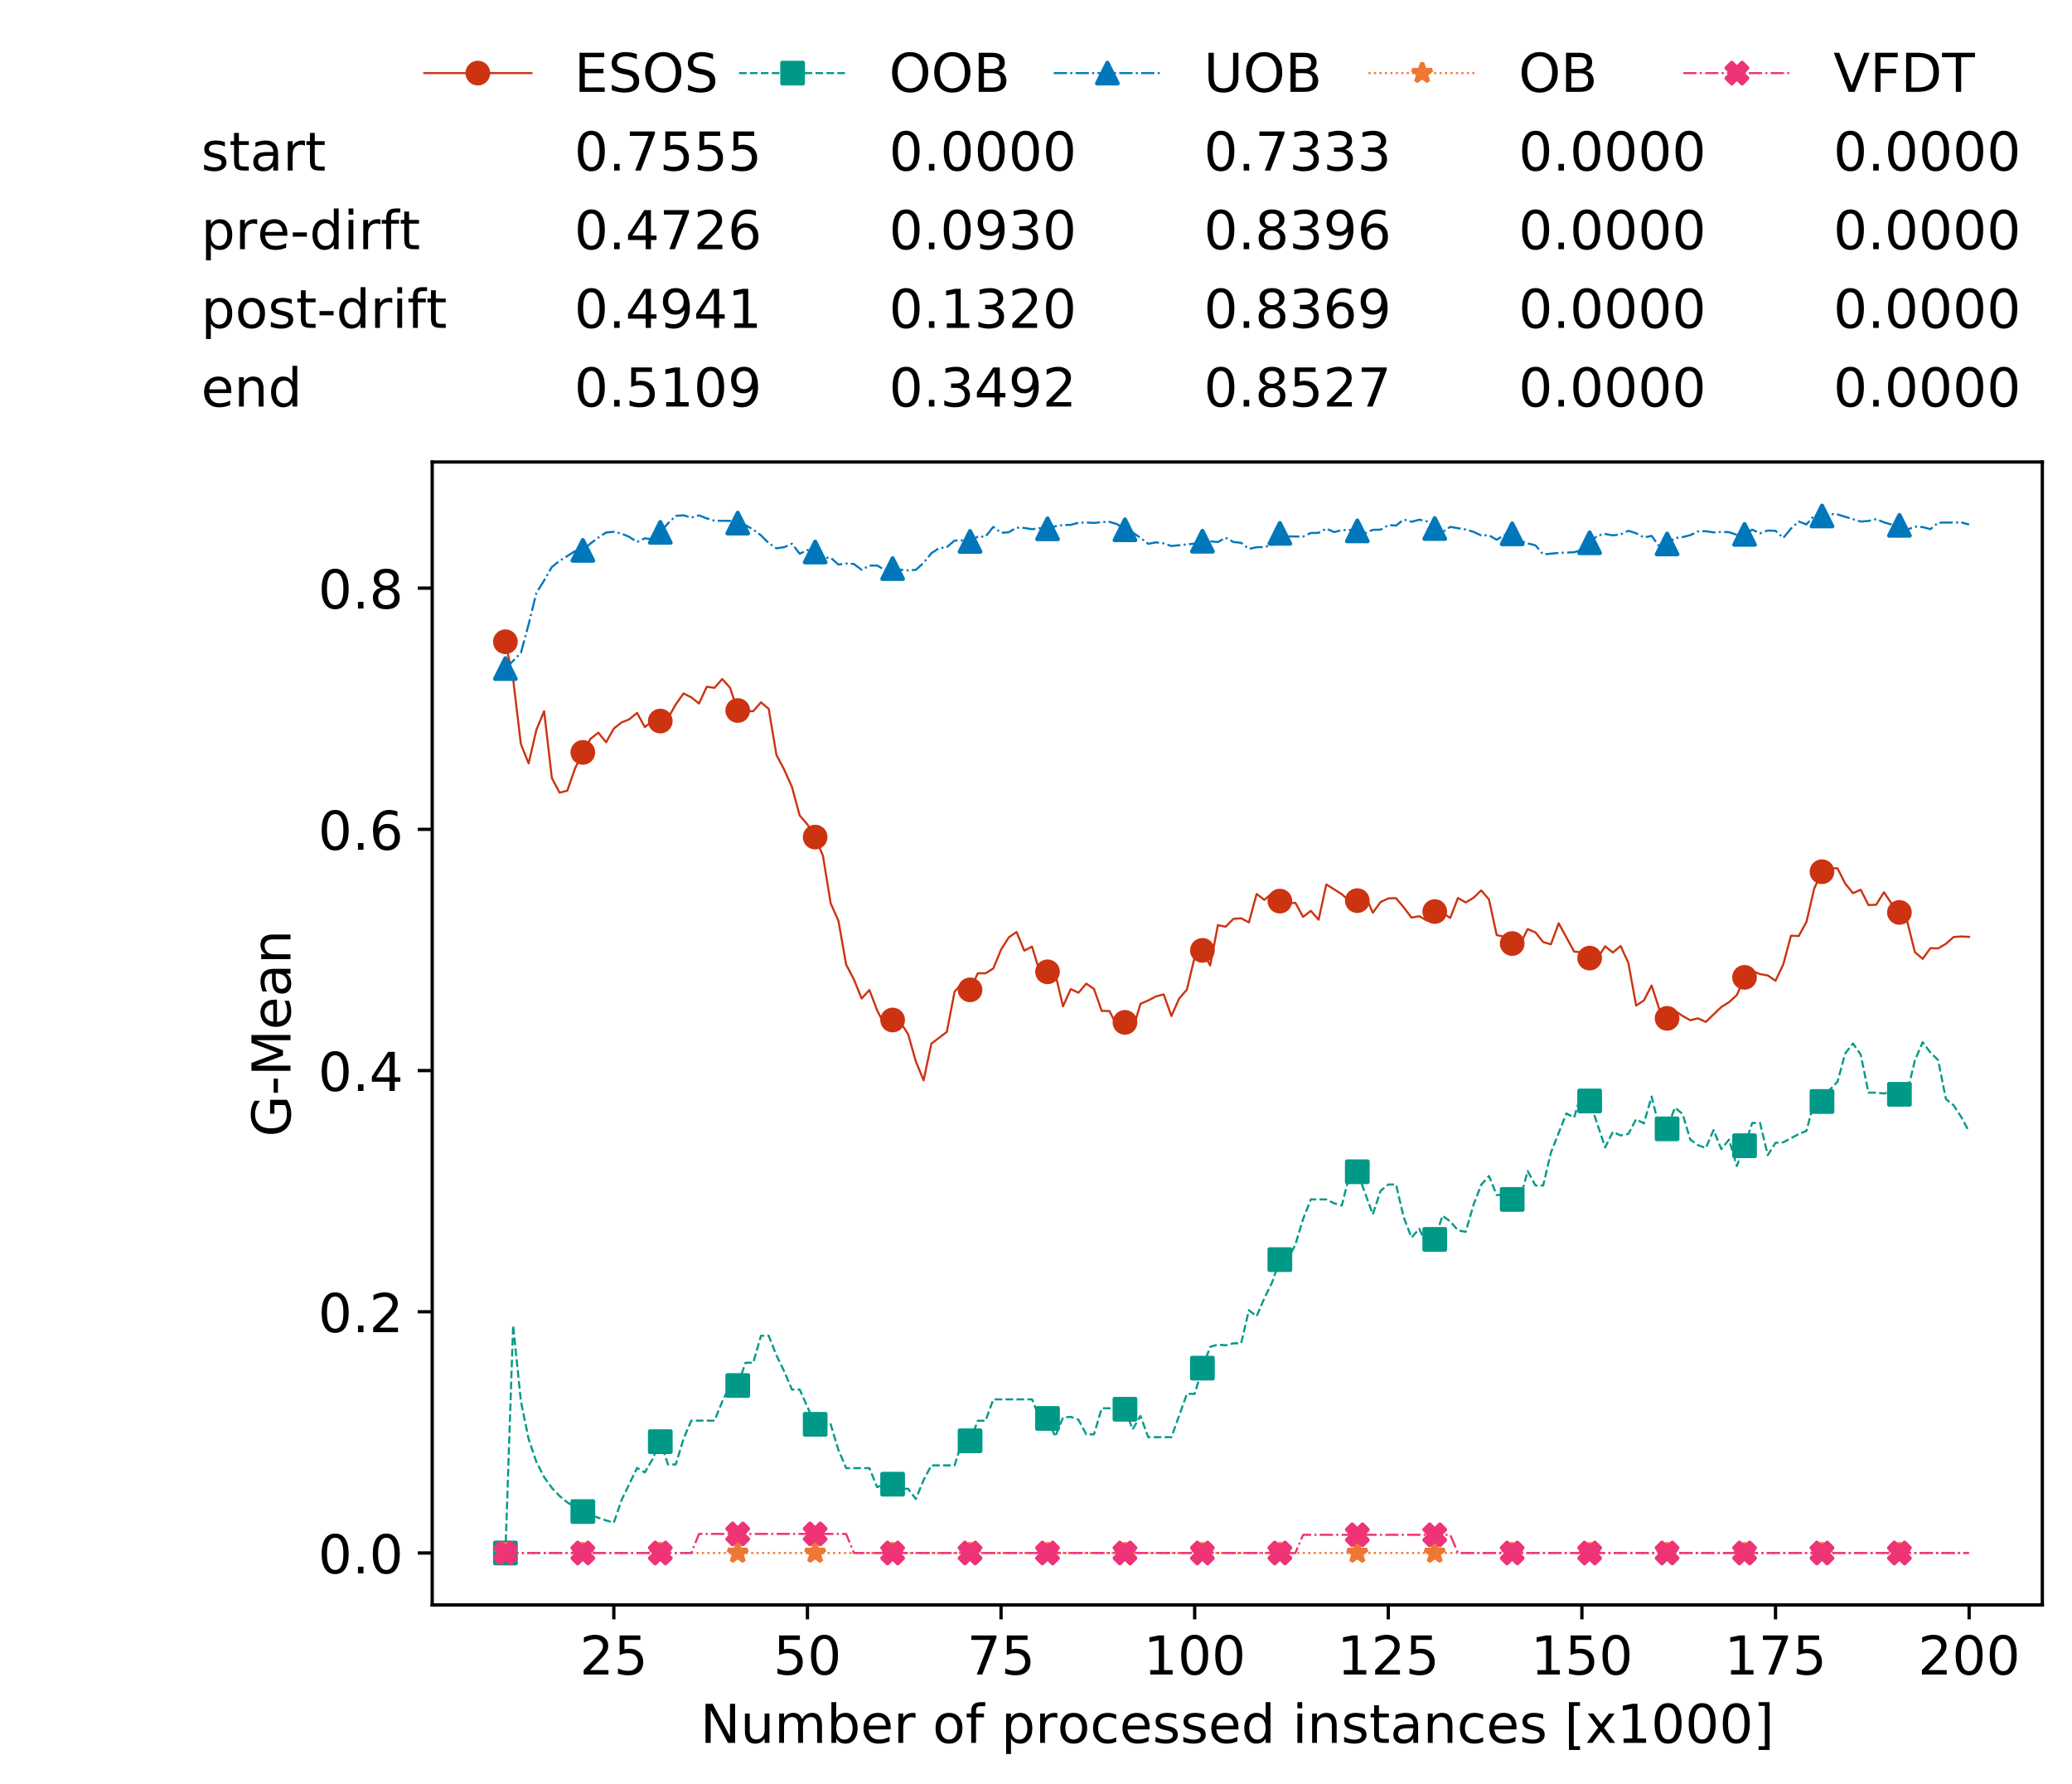 <?xml version="1.0" encoding="utf-8" standalone="no"?>
<!DOCTYPE svg PUBLIC "-//W3C//DTD SVG 1.1//EN"
  "http://www.w3.org/Graphics/SVG/1.1/DTD/svg11.dtd">
<!-- Created with matplotlib (https://matplotlib.org/) -->
<svg height="432.615pt" version="1.1" viewBox="0 0 502.65 432.615" width="502.65pt" xmlns="http://www.w3.org/2000/svg" xmlns:xlink="http://www.w3.org/1999/xlink">
 <defs>
  <style type="text/css">
*{stroke-linecap:butt;stroke-linejoin:round;white-space:pre;}
  </style>
 </defs>
 <g id="figure_1">
  <g id="patch_1">
   <path d="M 0 432.615 
L 502.65 432.615 
L 502.65 0 
L 0 0 
z
" style="fill:#ffffff;"/>
  </g>
  <g id="axes_1">
   <g id="patch_2">
    <path d="M 104.85 389.252 
L 495.45 389.252 
L 495.45 112.052 
L 104.85 112.052 
z
" style="fill:#ffffff;"/>
   </g>
   <g id="matplotlib.axis_1">
    <g id="xtick_1">
     <g id="line2d_1">
      <defs>
       <path d="M 0 0 
L 0 3.5 
" id="m6e2ccf5e35" style="stroke:#000000;stroke-width:0.8;"/>
      </defs>
      <g>
       <use style="stroke:#000000;stroke-width:0.8;" x="148.908" xlink:href="#m6e2ccf5e35" y="389.252"/>
      </g>
     </g>
     <g id="text_1">
      <!-- 25 -->
      <defs>
       <path d="M 19.188 8.297 
L 53.609 8.297 
L 53.609 0 
L 7.328 0 
L 7.328 8.297 
Q 12.938 14.109 22.625 23.891 
Q 32.328 33.688 34.812 36.531 
Q 39.547 41.844 41.422 45.531 
Q 43.312 49.219 43.312 52.781 
Q 43.312 58.594 39.234 62.25 
Q 35.156 65.922 28.609 65.922 
Q 23.969 65.922 18.812 64.312 
Q 13.672 62.703 7.812 59.422 
L 7.812 69.391 
Q 13.766 71.781 18.938 73 
Q 24.125 74.219 28.422 74.219 
Q 39.75 74.219 46.484 68.547 
Q 53.219 62.891 53.219 53.422 
Q 53.219 48.922 51.531 44.891 
Q 49.859 40.875 45.406 35.406 
Q 44.188 33.984 37.641 27.219 
Q 31.109 20.453 19.188 8.297 
z
" id="DejaVuSans-50"/>
       <path d="M 10.797 72.906 
L 49.516 72.906 
L 49.516 64.594 
L 19.828 64.594 
L 19.828 46.734 
Q 21.969 47.469 24.109 47.828 
Q 26.266 48.188 28.422 48.188 
Q 40.625 48.188 47.75 41.5 
Q 54.891 34.812 54.891 23.391 
Q 54.891 11.625 47.562 5.094 
Q 40.234 -1.422 26.906 -1.422 
Q 22.312 -1.422 17.547 -0.641 
Q 12.797 0.141 7.719 1.703 
L 7.719 11.625 
Q 12.109 9.234 16.797 8.062 
Q 21.484 6.891 26.703 6.891 
Q 35.156 6.891 40.078 11.328 
Q 45.016 15.766 45.016 23.391 
Q 45.016 31 40.078 35.438 
Q 35.156 39.891 26.703 39.891 
Q 22.75 39.891 18.812 39.016 
Q 14.891 38.141 10.797 36.281 
z
" id="DejaVuSans-53"/>
      </defs>
      <g transform="translate(140.636 406.13)scale(0.13 -0.13)">
       <use xlink:href="#DejaVuSans-50"/>
       <use x="63.623" xlink:href="#DejaVuSans-53"/>
      </g>
     </g>
    </g>
    <g id="xtick_2">
     <g id="line2d_2">
      <g>
       <use style="stroke:#000000;stroke-width:0.8;" x="195.877" xlink:href="#m6e2ccf5e35" y="389.252"/>
      </g>
     </g>
     <g id="text_2">
      <!-- 50 -->
      <defs>
       <path d="M 31.781 66.406 
Q 24.172 66.406 20.328 58.906 
Q 16.5 51.422 16.5 36.375 
Q 16.5 21.391 20.328 13.891 
Q 24.172 6.391 31.781 6.391 
Q 39.453 6.391 43.281 13.891 
Q 47.125 21.391 47.125 36.375 
Q 47.125 51.422 43.281 58.906 
Q 39.453 66.406 31.781 66.406 
z
M 31.781 74.219 
Q 44.047 74.219 50.516 64.516 
Q 56.984 54.828 56.984 36.375 
Q 56.984 17.969 50.516 8.266 
Q 44.047 -1.422 31.781 -1.422 
Q 19.531 -1.422 13.062 8.266 
Q 6.594 17.969 6.594 36.375 
Q 6.594 54.828 13.062 64.516 
Q 19.531 74.219 31.781 74.219 
z
" id="DejaVuSans-48"/>
      </defs>
      <g transform="translate(187.606 406.13)scale(0.13 -0.13)">
       <use xlink:href="#DejaVuSans-53"/>
       <use x="63.623" xlink:href="#DejaVuSans-48"/>
      </g>
     </g>
    </g>
    <g id="xtick_3">
     <g id="line2d_3">
      <g>
       <use style="stroke:#000000;stroke-width:0.8;" x="242.847" xlink:href="#m6e2ccf5e35" y="389.252"/>
      </g>
     </g>
     <g id="text_3">
      <!-- 75 -->
      <defs>
       <path d="M 8.203 72.906 
L 55.078 72.906 
L 55.078 68.703 
L 28.609 0 
L 18.312 0 
L 43.219 64.594 
L 8.203 64.594 
z
" id="DejaVuSans-55"/>
      </defs>
      <g transform="translate(234.576 406.13)scale(0.13 -0.13)">
       <use xlink:href="#DejaVuSans-55"/>
       <use x="63.623" xlink:href="#DejaVuSans-53"/>
      </g>
     </g>
    </g>
    <g id="xtick_4">
     <g id="line2d_4">
      <g>
       <use style="stroke:#000000;stroke-width:0.8;" x="289.817" xlink:href="#m6e2ccf5e35" y="389.252"/>
      </g>
     </g>
     <g id="text_4">
      <!-- 100 -->
      <defs>
       <path d="M 12.406 8.297 
L 28.516 8.297 
L 28.516 63.922 
L 10.984 60.406 
L 10.984 69.391 
L 28.422 72.906 
L 38.281 72.906 
L 38.281 8.297 
L 54.391 8.297 
L 54.391 0 
L 12.406 0 
z
" id="DejaVuSans-49"/>
      </defs>
      <g transform="translate(277.41 406.13)scale(0.13 -0.13)">
       <use xlink:href="#DejaVuSans-49"/>
       <use x="63.623" xlink:href="#DejaVuSans-48"/>
       <use x="127.246" xlink:href="#DejaVuSans-48"/>
      </g>
     </g>
    </g>
    <g id="xtick_5">
     <g id="line2d_5">
      <g>
       <use style="stroke:#000000;stroke-width:0.8;" x="336.786" xlink:href="#m6e2ccf5e35" y="389.252"/>
      </g>
     </g>
     <g id="text_5">
      <!-- 125 -->
      <g transform="translate(324.379 406.13)scale(0.13 -0.13)">
       <use xlink:href="#DejaVuSans-49"/>
       <use x="63.623" xlink:href="#DejaVuSans-50"/>
       <use x="127.246" xlink:href="#DejaVuSans-53"/>
      </g>
     </g>
    </g>
    <g id="xtick_6">
     <g id="line2d_6">
      <g>
       <use style="stroke:#000000;stroke-width:0.8;" x="383.756" xlink:href="#m6e2ccf5e35" y="389.252"/>
      </g>
     </g>
     <g id="text_6">
      <!-- 150 -->
      <g transform="translate(371.349 406.13)scale(0.13 -0.13)">
       <use xlink:href="#DejaVuSans-49"/>
       <use x="63.623" xlink:href="#DejaVuSans-53"/>
       <use x="127.246" xlink:href="#DejaVuSans-48"/>
      </g>
     </g>
    </g>
    <g id="xtick_7">
     <g id="line2d_7">
      <g>
       <use style="stroke:#000000;stroke-width:0.8;" x="430.726" xlink:href="#m6e2ccf5e35" y="389.252"/>
      </g>
     </g>
     <g id="text_7">
      <!-- 175 -->
      <g transform="translate(418.319 406.13)scale(0.13 -0.13)">
       <use xlink:href="#DejaVuSans-49"/>
       <use x="63.623" xlink:href="#DejaVuSans-55"/>
       <use x="127.246" xlink:href="#DejaVuSans-53"/>
      </g>
     </g>
    </g>
    <g id="xtick_8">
     <g id="line2d_8">
      <g>
       <use style="stroke:#000000;stroke-width:0.8;" x="477.695" xlink:href="#m6e2ccf5e35" y="389.252"/>
      </g>
     </g>
     <g id="text_8">
      <!-- 200 -->
      <g transform="translate(465.289 406.13)scale(0.13 -0.13)">
       <use xlink:href="#DejaVuSans-50"/>
       <use x="63.623" xlink:href="#DejaVuSans-48"/>
       <use x="127.246" xlink:href="#DejaVuSans-48"/>
      </g>
     </g>
    </g>
    <g id="text_9">
     <!-- Number of processed instances [x1000] -->
     <defs>
      <path d="M 9.812 72.906 
L 23.094 72.906 
L 55.422 11.922 
L 55.422 72.906 
L 64.984 72.906 
L 64.984 0 
L 51.703 0 
L 19.391 60.984 
L 19.391 0 
L 9.812 0 
z
" id="DejaVuSans-78"/>
      <path d="M 8.5 21.578 
L 8.5 54.688 
L 17.484 54.688 
L 17.484 21.922 
Q 17.484 14.156 20.5 10.266 
Q 23.531 6.391 29.594 6.391 
Q 36.859 6.391 41.078 11.031 
Q 45.312 15.672 45.312 23.688 
L 45.312 54.688 
L 54.297 54.688 
L 54.297 0 
L 45.312 0 
L 45.312 8.406 
Q 42.047 3.422 37.719 1 
Q 33.406 -1.422 27.688 -1.422 
Q 18.266 -1.422 13.375 4.438 
Q 8.5 10.297 8.5 21.578 
z
M 31.109 56 
z
" id="DejaVuSans-117"/>
      <path d="M 52 44.188 
Q 55.375 50.25 60.062 53.125 
Q 64.75 56 71.094 56 
Q 79.641 56 84.281 50.016 
Q 88.922 44.047 88.922 33.016 
L 88.922 0 
L 79.891 0 
L 79.891 32.719 
Q 79.891 40.578 77.094 44.375 
Q 74.312 48.188 68.609 48.188 
Q 61.625 48.188 57.562 43.547 
Q 53.516 38.922 53.516 30.906 
L 53.516 0 
L 44.484 0 
L 44.484 32.719 
Q 44.484 40.625 41.703 44.406 
Q 38.922 48.188 33.109 48.188 
Q 26.219 48.188 22.156 43.531 
Q 18.109 38.875 18.109 30.906 
L 18.109 0 
L 9.078 0 
L 9.078 54.688 
L 18.109 54.688 
L 18.109 46.188 
Q 21.188 51.219 25.484 53.609 
Q 29.781 56 35.688 56 
Q 41.656 56 45.828 52.969 
Q 50 49.953 52 44.188 
z
" id="DejaVuSans-109"/>
      <path d="M 48.688 27.297 
Q 48.688 37.203 44.609 42.844 
Q 40.531 48.484 33.406 48.484 
Q 26.266 48.484 22.188 42.844 
Q 18.109 37.203 18.109 27.297 
Q 18.109 17.391 22.188 11.75 
Q 26.266 6.109 33.406 6.109 
Q 40.531 6.109 44.609 11.75 
Q 48.688 17.391 48.688 27.297 
z
M 18.109 46.391 
Q 20.953 51.266 25.266 53.625 
Q 29.594 56 35.594 56 
Q 45.562 56 51.781 48.094 
Q 58.016 40.188 58.016 27.297 
Q 58.016 14.406 51.781 6.484 
Q 45.562 -1.422 35.594 -1.422 
Q 29.594 -1.422 25.266 0.953 
Q 20.953 3.328 18.109 8.203 
L 18.109 0 
L 9.078 0 
L 9.078 75.984 
L 18.109 75.984 
z
" id="DejaVuSans-98"/>
      <path d="M 56.203 29.594 
L 56.203 25.203 
L 14.891 25.203 
Q 15.484 15.922 20.484 11.062 
Q 25.484 6.203 34.422 6.203 
Q 39.594 6.203 44.453 7.469 
Q 49.312 8.734 54.109 11.281 
L 54.109 2.781 
Q 49.266 0.734 44.188 -0.344 
Q 39.109 -1.422 33.891 -1.422 
Q 20.797 -1.422 13.156 6.188 
Q 5.516 13.812 5.516 26.812 
Q 5.516 40.234 12.766 48.109 
Q 20.016 56 32.328 56 
Q 43.359 56 49.781 48.891 
Q 56.203 41.797 56.203 29.594 
z
M 47.219 32.234 
Q 47.125 39.594 43.094 43.984 
Q 39.062 48.391 32.422 48.391 
Q 24.906 48.391 20.391 44.141 
Q 15.875 39.891 15.188 32.172 
z
" id="DejaVuSans-101"/>
      <path d="M 41.109 46.297 
Q 39.594 47.172 37.812 47.578 
Q 36.031 48 33.891 48 
Q 26.266 48 22.188 43.047 
Q 18.109 38.094 18.109 28.812 
L 18.109 0 
L 9.078 0 
L 9.078 54.688 
L 18.109 54.688 
L 18.109 46.188 
Q 20.953 51.172 25.484 53.578 
Q 30.031 56 36.531 56 
Q 37.453 56 38.578 55.875 
Q 39.703 55.766 41.062 55.516 
z
" id="DejaVuSans-114"/>
      <path id="DejaVuSans-32"/>
      <path d="M 30.609 48.391 
Q 23.391 48.391 19.188 42.75 
Q 14.984 37.109 14.984 27.297 
Q 14.984 17.484 19.156 11.844 
Q 23.344 6.203 30.609 6.203 
Q 37.797 6.203 41.984 11.859 
Q 46.188 17.531 46.188 27.297 
Q 46.188 37.016 41.984 42.703 
Q 37.797 48.391 30.609 48.391 
z
M 30.609 56 
Q 42.328 56 49.016 48.375 
Q 55.719 40.766 55.719 27.297 
Q 55.719 13.875 49.016 6.219 
Q 42.328 -1.422 30.609 -1.422 
Q 18.844 -1.422 12.172 6.219 
Q 5.516 13.875 5.516 27.297 
Q 5.516 40.766 12.172 48.375 
Q 18.844 56 30.609 56 
z
" id="DejaVuSans-111"/>
      <path d="M 37.109 75.984 
L 37.109 68.5 
L 28.516 68.5 
Q 23.688 68.5 21.797 66.547 
Q 19.922 64.594 19.922 59.516 
L 19.922 54.688 
L 34.719 54.688 
L 34.719 47.703 
L 19.922 47.703 
L 19.922 0 
L 10.891 0 
L 10.891 47.703 
L 2.297 47.703 
L 2.297 54.688 
L 10.891 54.688 
L 10.891 58.5 
Q 10.891 67.625 15.141 71.797 
Q 19.391 75.984 28.609 75.984 
z
" id="DejaVuSans-102"/>
      <path d="M 18.109 8.203 
L 18.109 -20.797 
L 9.078 -20.797 
L 9.078 54.688 
L 18.109 54.688 
L 18.109 46.391 
Q 20.953 51.266 25.266 53.625 
Q 29.594 56 35.594 56 
Q 45.562 56 51.781 48.094 
Q 58.016 40.188 58.016 27.297 
Q 58.016 14.406 51.781 6.484 
Q 45.562 -1.422 35.594 -1.422 
Q 29.594 -1.422 25.266 0.953 
Q 20.953 3.328 18.109 8.203 
z
M 48.688 27.297 
Q 48.688 37.203 44.609 42.844 
Q 40.531 48.484 33.406 48.484 
Q 26.266 48.484 22.188 42.844 
Q 18.109 37.203 18.109 27.297 
Q 18.109 17.391 22.188 11.75 
Q 26.266 6.109 33.406 6.109 
Q 40.531 6.109 44.609 11.75 
Q 48.688 17.391 48.688 27.297 
z
" id="DejaVuSans-112"/>
      <path d="M 48.781 52.594 
L 48.781 44.188 
Q 44.969 46.297 41.141 47.344 
Q 37.312 48.391 33.406 48.391 
Q 24.656 48.391 19.812 42.844 
Q 14.984 37.312 14.984 27.297 
Q 14.984 17.281 19.812 11.734 
Q 24.656 6.203 33.406 6.203 
Q 37.312 6.203 41.141 7.25 
Q 44.969 8.297 48.781 10.406 
L 48.781 2.094 
Q 45.016 0.344 40.984 -0.531 
Q 36.969 -1.422 32.422 -1.422 
Q 20.062 -1.422 12.781 6.344 
Q 5.516 14.109 5.516 27.297 
Q 5.516 40.672 12.859 48.328 
Q 20.219 56 33.016 56 
Q 37.156 56 41.109 55.141 
Q 45.062 54.297 48.781 52.594 
z
" id="DejaVuSans-99"/>
      <path d="M 44.281 53.078 
L 44.281 44.578 
Q 40.484 46.531 36.375 47.5 
Q 32.281 48.484 27.875 48.484 
Q 21.188 48.484 17.844 46.438 
Q 14.5 44.391 14.5 40.281 
Q 14.5 37.156 16.891 35.375 
Q 19.281 33.594 26.516 31.984 
L 29.594 31.297 
Q 39.156 29.25 43.188 25.516 
Q 47.219 21.781 47.219 15.094 
Q 47.219 7.469 41.188 3.016 
Q 35.156 -1.422 24.609 -1.422 
Q 20.219 -1.422 15.453 -0.562 
Q 10.688 0.297 5.422 2 
L 5.422 11.281 
Q 10.406 8.688 15.234 7.391 
Q 20.062 6.109 24.812 6.109 
Q 31.156 6.109 34.562 8.281 
Q 37.984 10.453 37.984 14.406 
Q 37.984 18.062 35.516 20.016 
Q 33.062 21.969 24.703 23.781 
L 21.578 24.516 
Q 13.234 26.266 9.516 29.906 
Q 5.812 33.547 5.812 39.891 
Q 5.812 47.609 11.281 51.797 
Q 16.75 56 26.812 56 
Q 31.781 56 36.172 55.266 
Q 40.578 54.547 44.281 53.078 
z
" id="DejaVuSans-115"/>
      <path d="M 45.406 46.391 
L 45.406 75.984 
L 54.391 75.984 
L 54.391 0 
L 45.406 0 
L 45.406 8.203 
Q 42.578 3.328 38.25 0.953 
Q 33.938 -1.422 27.875 -1.422 
Q 17.969 -1.422 11.734 6.484 
Q 5.516 14.406 5.516 27.297 
Q 5.516 40.188 11.734 48.094 
Q 17.969 56 27.875 56 
Q 33.938 56 38.25 53.625 
Q 42.578 51.266 45.406 46.391 
z
M 14.797 27.297 
Q 14.797 17.391 18.875 11.75 
Q 22.953 6.109 30.078 6.109 
Q 37.203 6.109 41.297 11.75 
Q 45.406 17.391 45.406 27.297 
Q 45.406 37.203 41.297 42.844 
Q 37.203 48.484 30.078 48.484 
Q 22.953 48.484 18.875 42.844 
Q 14.797 37.203 14.797 27.297 
z
" id="DejaVuSans-100"/>
      <path d="M 9.422 54.688 
L 18.406 54.688 
L 18.406 0 
L 9.422 0 
z
M 9.422 75.984 
L 18.406 75.984 
L 18.406 64.594 
L 9.422 64.594 
z
" id="DejaVuSans-105"/>
      <path d="M 54.891 33.016 
L 54.891 0 
L 45.906 0 
L 45.906 32.719 
Q 45.906 40.484 42.875 44.328 
Q 39.844 48.188 33.797 48.188 
Q 26.516 48.188 22.312 43.547 
Q 18.109 38.922 18.109 30.906 
L 18.109 0 
L 9.078 0 
L 9.078 54.688 
L 18.109 54.688 
L 18.109 46.188 
Q 21.344 51.125 25.703 53.562 
Q 30.078 56 35.797 56 
Q 45.219 56 50.047 50.172 
Q 54.891 44.344 54.891 33.016 
z
" id="DejaVuSans-110"/>
      <path d="M 18.312 70.219 
L 18.312 54.688 
L 36.812 54.688 
L 36.812 47.703 
L 18.312 47.703 
L 18.312 18.016 
Q 18.312 11.328 20.141 9.422 
Q 21.969 7.516 27.594 7.516 
L 36.812 7.516 
L 36.812 0 
L 27.594 0 
Q 17.188 0 13.234 3.875 
Q 9.281 7.766 9.281 18.016 
L 9.281 47.703 
L 2.688 47.703 
L 2.688 54.688 
L 9.281 54.688 
L 9.281 70.219 
z
" id="DejaVuSans-116"/>
      <path d="M 34.281 27.484 
Q 23.391 27.484 19.188 25 
Q 14.984 22.516 14.984 16.5 
Q 14.984 11.719 18.141 8.906 
Q 21.297 6.109 26.703 6.109 
Q 34.188 6.109 38.703 11.406 
Q 43.219 16.703 43.219 25.484 
L 43.219 27.484 
z
M 52.203 31.203 
L 52.203 0 
L 43.219 0 
L 43.219 8.297 
Q 40.141 3.328 35.547 0.953 
Q 30.953 -1.422 24.312 -1.422 
Q 15.922 -1.422 10.953 3.297 
Q 6 8.016 6 15.922 
Q 6 25.141 12.172 29.828 
Q 18.359 34.516 30.609 34.516 
L 43.219 34.516 
L 43.219 35.406 
Q 43.219 41.609 39.141 45 
Q 35.062 48.391 27.688 48.391 
Q 23 48.391 18.547 47.266 
Q 14.109 46.141 10.016 43.891 
L 10.016 52.203 
Q 14.938 54.109 19.578 55.047 
Q 24.219 56 28.609 56 
Q 40.484 56 46.344 49.844 
Q 52.203 43.703 52.203 31.203 
z
" id="DejaVuSans-97"/>
      <path d="M 8.594 75.984 
L 29.297 75.984 
L 29.297 69 
L 17.578 69 
L 17.578 -6.203 
L 29.297 -6.203 
L 29.297 -13.188 
L 8.594 -13.188 
z
" id="DejaVuSans-91"/>
      <path d="M 54.891 54.688 
L 35.109 28.078 
L 55.906 0 
L 45.312 0 
L 29.391 21.484 
L 13.484 0 
L 2.875 0 
L 24.125 28.609 
L 4.688 54.688 
L 15.281 54.688 
L 29.781 35.203 
L 44.281 54.688 
z
" id="DejaVuSans-120"/>
      <path d="M 30.422 75.984 
L 30.422 -13.188 
L 9.719 -13.188 
L 9.719 -6.203 
L 21.391 -6.203 
L 21.391 69 
L 9.719 69 
L 9.719 75.984 
z
" id="DejaVuSans-93"/>
     </defs>
     <g transform="translate(169.881 422.711)scale(0.13 -0.13)">
      <use xlink:href="#DejaVuSans-78"/>
      <use x="74.805" xlink:href="#DejaVuSans-117"/>
      <use x="138.184" xlink:href="#DejaVuSans-109"/>
      <use x="235.596" xlink:href="#DejaVuSans-98"/>
      <use x="299.072" xlink:href="#DejaVuSans-101"/>
      <use x="360.596" xlink:href="#DejaVuSans-114"/>
      <use x="401.709" xlink:href="#DejaVuSans-32"/>
      <use x="433.496" xlink:href="#DejaVuSans-111"/>
      <use x="494.678" xlink:href="#DejaVuSans-102"/>
      <use x="529.883" xlink:href="#DejaVuSans-32"/>
      <use x="561.67" xlink:href="#DejaVuSans-112"/>
      <use x="625.146" xlink:href="#DejaVuSans-114"/>
      <use x="666.229" xlink:href="#DejaVuSans-111"/>
      <use x="727.41" xlink:href="#DejaVuSans-99"/>
      <use x="782.391" xlink:href="#DejaVuSans-101"/>
      <use x="843.914" xlink:href="#DejaVuSans-115"/>
      <use x="896.014" xlink:href="#DejaVuSans-115"/>
      <use x="948.113" xlink:href="#DejaVuSans-101"/>
      <use x="1009.637" xlink:href="#DejaVuSans-100"/>
      <use x="1073.113" xlink:href="#DejaVuSans-32"/>
      <use x="1104.9" xlink:href="#DejaVuSans-105"/>
      <use x="1132.684" xlink:href="#DejaVuSans-110"/>
      <use x="1196.062" xlink:href="#DejaVuSans-115"/>
      <use x="1248.162" xlink:href="#DejaVuSans-116"/>
      <use x="1287.371" xlink:href="#DejaVuSans-97"/>
      <use x="1348.65" xlink:href="#DejaVuSans-110"/>
      <use x="1412.029" xlink:href="#DejaVuSans-99"/>
      <use x="1467.01" xlink:href="#DejaVuSans-101"/>
      <use x="1528.533" xlink:href="#DejaVuSans-115"/>
      <use x="1580.633" xlink:href="#DejaVuSans-32"/>
      <use x="1612.42" xlink:href="#DejaVuSans-91"/>
      <use x="1651.434" xlink:href="#DejaVuSans-120"/>
      <use x="1710.613" xlink:href="#DejaVuSans-49"/>
      <use x="1774.236" xlink:href="#DejaVuSans-48"/>
      <use x="1837.859" xlink:href="#DejaVuSans-48"/>
      <use x="1901.482" xlink:href="#DejaVuSans-48"/>
      <use x="1965.105" xlink:href="#DejaVuSans-93"/>
     </g>
    </g>
   </g>
   <g id="matplotlib.axis_2">
    <g id="ytick_1">
     <g id="line2d_9">
      <defs>
       <path d="M 0 0 
L -3.5 0 
" id="m41b508b01a" style="stroke:#000000;stroke-width:0.8;"/>
      </defs>
      <g>
       <use style="stroke:#000000;stroke-width:0.8;" x="104.85" xlink:href="#m41b508b01a" y="376.652"/>
      </g>
     </g>
     <g id="text_10">
      <!-- 0.0 -->
      <defs>
       <path d="M 10.688 12.406 
L 21 12.406 
L 21 0 
L 10.688 0 
z
" id="DejaVuSans-46"/>
      </defs>
      <g transform="translate(77.176 381.591)scale(0.13 -0.13)">
       <use xlink:href="#DejaVuSans-48"/>
       <use x="63.623" xlink:href="#DejaVuSans-46"/>
       <use x="95.41" xlink:href="#DejaVuSans-48"/>
      </g>
     </g>
    </g>
    <g id="ytick_2">
     <g id="line2d_10">
      <g>
       <use style="stroke:#000000;stroke-width:0.8;" x="104.85" xlink:href="#m41b508b01a" y="318.15"/>
      </g>
     </g>
     <g id="text_11">
      <!-- 0.2 -->
      <g transform="translate(77.176 323.089)scale(0.13 -0.13)">
       <use xlink:href="#DejaVuSans-48"/>
       <use x="63.623" xlink:href="#DejaVuSans-46"/>
       <use x="95.41" xlink:href="#DejaVuSans-50"/>
      </g>
     </g>
    </g>
    <g id="ytick_3">
     <g id="line2d_11">
      <g>
       <use style="stroke:#000000;stroke-width:0.8;" x="104.85" xlink:href="#m41b508b01a" y="259.648"/>
      </g>
     </g>
     <g id="text_12">
      <!-- 0.4 -->
      <defs>
       <path d="M 37.797 64.312 
L 12.891 25.391 
L 37.797 25.391 
z
M 35.203 72.906 
L 47.609 72.906 
L 47.609 25.391 
L 58.016 25.391 
L 58.016 17.188 
L 47.609 17.188 
L 47.609 0 
L 37.797 0 
L 37.797 17.188 
L 4.891 17.188 
L 4.891 26.703 
z
" id="DejaVuSans-52"/>
      </defs>
      <g transform="translate(77.176 264.587)scale(0.13 -0.13)">
       <use xlink:href="#DejaVuSans-48"/>
       <use x="63.623" xlink:href="#DejaVuSans-46"/>
       <use x="95.41" xlink:href="#DejaVuSans-52"/>
      </g>
     </g>
    </g>
    <g id="ytick_4">
     <g id="line2d_12">
      <g>
       <use style="stroke:#000000;stroke-width:0.8;" x="104.85" xlink:href="#m41b508b01a" y="201.147"/>
      </g>
     </g>
     <g id="text_13">
      <!-- 0.6 -->
      <defs>
       <path d="M 33.016 40.375 
Q 26.375 40.375 22.484 35.828 
Q 18.609 31.297 18.609 23.391 
Q 18.609 15.531 22.484 10.953 
Q 26.375 6.391 33.016 6.391 
Q 39.656 6.391 43.531 10.953 
Q 47.406 15.531 47.406 23.391 
Q 47.406 31.297 43.531 35.828 
Q 39.656 40.375 33.016 40.375 
z
M 52.594 71.297 
L 52.594 62.312 
Q 48.875 64.062 45.094 64.984 
Q 41.312 65.922 37.594 65.922 
Q 27.828 65.922 22.672 59.328 
Q 17.531 52.734 16.797 39.406 
Q 19.672 43.656 24.016 45.922 
Q 28.375 48.188 33.594 48.188 
Q 44.578 48.188 50.953 41.516 
Q 57.328 34.859 57.328 23.391 
Q 57.328 12.156 50.688 5.359 
Q 44.047 -1.422 33.016 -1.422 
Q 20.359 -1.422 13.672 8.266 
Q 6.984 17.969 6.984 36.375 
Q 6.984 53.656 15.188 63.938 
Q 23.391 74.219 37.203 74.219 
Q 40.922 74.219 44.703 73.484 
Q 48.484 72.75 52.594 71.297 
z
" id="DejaVuSans-54"/>
      </defs>
      <g transform="translate(77.176 206.086)scale(0.13 -0.13)">
       <use xlink:href="#DejaVuSans-48"/>
       <use x="63.623" xlink:href="#DejaVuSans-46"/>
       <use x="95.41" xlink:href="#DejaVuSans-54"/>
      </g>
     </g>
    </g>
    <g id="ytick_5">
     <g id="line2d_13">
      <g>
       <use style="stroke:#000000;stroke-width:0.8;" x="104.85" xlink:href="#m41b508b01a" y="142.645"/>
      </g>
     </g>
     <g id="text_14">
      <!-- 0.8 -->
      <defs>
       <path d="M 31.781 34.625 
Q 24.75 34.625 20.719 30.859 
Q 16.703 27.094 16.703 20.516 
Q 16.703 13.922 20.719 10.156 
Q 24.75 6.391 31.781 6.391 
Q 38.812 6.391 42.859 10.172 
Q 46.922 13.969 46.922 20.516 
Q 46.922 27.094 42.891 30.859 
Q 38.875 34.625 31.781 34.625 
z
M 21.922 38.812 
Q 15.578 40.375 12.031 44.719 
Q 8.5 49.078 8.5 55.328 
Q 8.5 64.062 14.719 69.141 
Q 20.953 74.219 31.781 74.219 
Q 42.672 74.219 48.875 69.141 
Q 55.078 64.062 55.078 55.328 
Q 55.078 49.078 51.531 44.719 
Q 48 40.375 41.703 38.812 
Q 48.828 37.156 52.797 32.312 
Q 56.781 27.484 56.781 20.516 
Q 56.781 9.906 50.312 4.234 
Q 43.844 -1.422 31.781 -1.422 
Q 19.734 -1.422 13.25 4.234 
Q 6.781 9.906 6.781 20.516 
Q 6.781 27.484 10.781 32.312 
Q 14.797 37.156 21.922 38.812 
z
M 18.312 54.391 
Q 18.312 48.734 21.844 45.562 
Q 25.391 42.391 31.781 42.391 
Q 38.141 42.391 41.719 45.562 
Q 45.312 48.734 45.312 54.391 
Q 45.312 60.062 41.719 63.234 
Q 38.141 66.406 31.781 66.406 
Q 25.391 66.406 21.844 63.234 
Q 18.312 60.062 18.312 54.391 
z
" id="DejaVuSans-56"/>
      </defs>
      <g transform="translate(77.176 147.584)scale(0.13 -0.13)">
       <use xlink:href="#DejaVuSans-48"/>
       <use x="63.623" xlink:href="#DejaVuSans-46"/>
       <use x="95.41" xlink:href="#DejaVuSans-56"/>
      </g>
     </g>
    </g>
    <g id="text_15">
     <!-- G-Mean -->
     <defs>
      <path d="M 59.516 10.406 
L 59.516 29.984 
L 43.406 29.984 
L 43.406 38.094 
L 69.281 38.094 
L 69.281 6.781 
Q 63.578 2.734 56.688 0.656 
Q 49.812 -1.422 42 -1.422 
Q 24.906 -1.422 15.25 8.562 
Q 5.609 18.562 5.609 36.375 
Q 5.609 54.25 15.25 64.234 
Q 24.906 74.219 42 74.219 
Q 49.125 74.219 55.547 72.453 
Q 61.969 70.703 67.391 67.281 
L 67.391 56.781 
Q 61.922 61.422 55.766 63.766 
Q 49.609 66.109 42.828 66.109 
Q 29.438 66.109 22.719 58.641 
Q 16.016 51.172 16.016 36.375 
Q 16.016 21.625 22.719 14.156 
Q 29.438 6.688 42.828 6.688 
Q 48.047 6.688 52.141 7.594 
Q 56.25 8.5 59.516 10.406 
z
" id="DejaVuSans-71"/>
      <path d="M 4.891 31.391 
L 31.203 31.391 
L 31.203 23.391 
L 4.891 23.391 
z
" id="DejaVuSans-45"/>
      <path d="M 9.812 72.906 
L 24.516 72.906 
L 43.109 23.297 
L 61.812 72.906 
L 76.516 72.906 
L 76.516 0 
L 66.891 0 
L 66.891 64.016 
L 48.094 14.016 
L 38.188 14.016 
L 19.391 64.016 
L 19.391 0 
L 9.812 0 
z
" id="DejaVuSans-77"/>
     </defs>
     <g transform="translate(70.472 275.744)rotate(-90)scale(0.13 -0.13)">
      <use xlink:href="#DejaVuSans-71"/>
      <use x="77.49" xlink:href="#DejaVuSans-45"/>
      <use x="113.574" xlink:href="#DejaVuSans-77"/>
      <use x="199.854" xlink:href="#DejaVuSans-101"/>
      <use x="261.377" xlink:href="#DejaVuSans-97"/>
      <use x="322.656" xlink:href="#DejaVuSans-110"/>
     </g>
    </g>
   </g>
   <g id="line2d_14"/>
   <g id="line2d_15"/>
   <g id="line2d_16"/>
   <g id="line2d_17"/>
   <g id="line2d_18"/>
   <g id="line2d_19">
    <path clip-path="url(#pd3bb5fa0f8)" d="M 122.605 155.648 
L 124.483 164.708 
L 126.362 180.464 
L 128.241 185.149 
L 130.12 177.033 
L 131.998 172.473 
L 133.877 188.689 
L 135.756 192.25 
L 137.635 191.75 
L 139.514 186.337 
L 141.392 182.482 
L 143.271 179.165 
L 145.15 177.698 
L 147.029 180.024 
L 148.908 176.703 
L 150.786 175.216 
L 152.665 174.453 
L 154.544 172.901 
L 156.423 176.332 
L 158.302 174.875 
L 160.18 174.882 
L 162.059 174.158 
L 163.938 170.847 
L 165.817 168.177 
L 167.695 169.128 
L 169.574 170.627 
L 171.453 166.564 
L 173.332 166.815 
L 175.211 164.684 
L 177.089 166.777 
L 178.968 172.317 
L 180.847 172.517 
L 182.726 172.474 
L 184.605 170.341 
L 186.483 171.928 
L 188.362 183.115 
L 190.241 186.654 
L 192.12 190.852 
L 193.998 197.78 
L 195.877 199.961 
L 197.756 203.022 
L 199.635 207.537 
L 201.514 219.081 
L 203.392 223.306 
L 205.271 233.959 
L 207.15 237.543 
L 209.029 242.171 
L 210.908 240.103 
L 212.786 245.037 
L 214.665 248.746 
L 216.544 247.387 
L 218.423 247.905 
L 220.302 250.83 
L 222.18 257.444 
L 224.059 262.023 
L 225.938 253.118 
L 229.695 250.278 
L 231.574 240.5 
L 233.453 238.41 
L 235.332 240.07 
L 237.211 236.053 
L 239.089 236.053 
L 240.968 234.887 
L 242.847 230.317 
L 244.726 227.342 
L 246.605 226.043 
L 248.483 230.568 
L 250.362 229.589 
L 252.241 235.738 
L 254.12 235.697 
L 255.998 236.117 
L 257.877 244.063 
L 259.756 239.893 
L 261.635 240.767 
L 263.514 238.561 
L 265.392 239.848 
L 267.271 245.186 
L 269.15 245.208 
L 271.029 248.947 
L 272.908 247.959 
L 274.786 249.79 
L 276.665 243.459 
L 278.544 242.647 
L 280.423 241.67 
L 282.302 241.164 
L 284.18 246.432 
L 286.059 242.169 
L 287.938 239.999 
L 289.817 232.116 
L 291.695 230.498 
L 293.574 234.166 
L 295.453 224.376 
L 297.332 224.761 
L 299.211 222.854 
L 301.089 222.716 
L 302.968 223.71 
L 304.847 216.815 
L 306.726 218.252 
L 308.605 216.639 
L 310.483 218.548 
L 312.362 219.14 
L 314.241 218.948 
L 316.12 222.375 
L 317.998 220.906 
L 319.877 223.06 
L 321.756 214.506 
L 325.514 216.875 
L 327.392 218.575 
L 329.271 218.434 
L 331.15 217.049 
L 333.029 221.364 
L 334.908 218.787 
L 336.786 217.892 
L 338.665 217.845 
L 340.544 220.075 
L 342.423 222.548 
L 344.302 222.211 
L 346.18 223.276 
L 348.059 221.083 
L 349.938 221.388 
L 351.817 222.627 
L 353.695 217.781 
L 355.574 218.881 
L 357.453 217.756 
L 359.332 215.957 
L 361.211 218.141 
L 363.089 226.787 
L 364.968 227.192 
L 366.847 228.839 
L 368.726 229.072 
L 370.605 225.338 
L 372.483 226.139 
L 374.362 228.485 
L 376.241 229.033 
L 378.12 223.921 
L 381.877 230.803 
L 383.756 230.976 
L 385.635 232.376 
L 387.514 232.445 
L 389.392 229.512 
L 391.271 231.017 
L 393.15 229.441 
L 395.029 233.524 
L 396.908 243.878 
L 398.786 242.652 
L 400.665 239.016 
L 402.544 244.794 
L 404.423 246.992 
L 406.302 245.147 
L 408.18 246.402 
L 410.059 247.446 
L 411.938 246.983 
L 413.817 247.852 
L 417.574 244.237 
L 419.453 243.053 
L 421.332 241.351 
L 423.211 237.038 
L 425.089 235.527 
L 426.968 236.251 
L 428.847 236.578 
L 430.726 237.875 
L 432.605 233.895 
L 434.483 226.939 
L 436.362 227.014 
L 438.241 223.565 
L 440.12 215.483 
L 441.998 211.417 
L 443.877 210.571 
L 445.756 210.592 
L 447.635 214.293 
L 449.514 216.621 
L 451.392 215.793 
L 453.271 219.502 
L 455.15 219.433 
L 457.029 216.398 
L 458.908 219.205 
L 462.665 223.444 
L 464.544 230.936 
L 466.423 232.551 
L 468.302 229.955 
L 470.18 230.023 
L 472.059 228.905 
L 473.938 227.252 
L 475.817 227.128 
L 477.695 227.219 
L 477.695 227.219 
" style="fill:none;stroke:#cc3311;stroke-linecap:square;stroke-width:0.5;"/>
    <defs>
     <path d="M 0 2.5 
C 0.663 2.5 1.299 2.237 1.768 1.768 
C 2.237 1.299 2.5 0.663 2.5 0 
C 2.5 -0.663 2.237 -1.299 1.768 -1.768 
C 1.299 -2.237 0.663 -2.5 0 -2.5 
C -0.663 -2.5 -1.299 -2.237 -1.768 -1.768 
C -2.237 -1.299 -2.5 -0.663 -2.5 0 
C -2.5 0.663 -2.237 1.299 -1.768 1.768 
C -1.299 2.237 -0.663 2.5 0 2.5 
z
" id="m7b461f59f0" style="stroke:#cc3311;"/>
    </defs>
    <g clip-path="url(#pd3bb5fa0f8)">
     <use style="fill:#cc3311;stroke:#cc3311;" x="122.605" xlink:href="#m7b461f59f0" y="155.648"/>
     <use style="fill:#cc3311;stroke:#cc3311;" x="141.392" xlink:href="#m7b461f59f0" y="182.482"/>
     <use style="fill:#cc3311;stroke:#cc3311;" x="160.18" xlink:href="#m7b461f59f0" y="174.882"/>
     <use style="fill:#cc3311;stroke:#cc3311;" x="178.968" xlink:href="#m7b461f59f0" y="172.317"/>
     <use style="fill:#cc3311;stroke:#cc3311;" x="197.756" xlink:href="#m7b461f59f0" y="203.022"/>
     <use style="fill:#cc3311;stroke:#cc3311;" x="216.544" xlink:href="#m7b461f59f0" y="247.387"/>
     <use style="fill:#cc3311;stroke:#cc3311;" x="235.332" xlink:href="#m7b461f59f0" y="240.07"/>
     <use style="fill:#cc3311;stroke:#cc3311;" x="254.12" xlink:href="#m7b461f59f0" y="235.697"/>
     <use style="fill:#cc3311;stroke:#cc3311;" x="272.908" xlink:href="#m7b461f59f0" y="247.959"/>
     <use style="fill:#cc3311;stroke:#cc3311;" x="291.695" xlink:href="#m7b461f59f0" y="230.498"/>
     <use style="fill:#cc3311;stroke:#cc3311;" x="310.483" xlink:href="#m7b461f59f0" y="218.548"/>
     <use style="fill:#cc3311;stroke:#cc3311;" x="329.271" xlink:href="#m7b461f59f0" y="218.434"/>
     <use style="fill:#cc3311;stroke:#cc3311;" x="348.059" xlink:href="#m7b461f59f0" y="221.083"/>
     <use style="fill:#cc3311;stroke:#cc3311;" x="366.847" xlink:href="#m7b461f59f0" y="228.839"/>
     <use style="fill:#cc3311;stroke:#cc3311;" x="385.635" xlink:href="#m7b461f59f0" y="232.376"/>
     <use style="fill:#cc3311;stroke:#cc3311;" x="404.423" xlink:href="#m7b461f59f0" y="246.992"/>
     <use style="fill:#cc3311;stroke:#cc3311;" x="423.211" xlink:href="#m7b461f59f0" y="237.038"/>
     <use style="fill:#cc3311;stroke:#cc3311;" x="441.998" xlink:href="#m7b461f59f0" y="211.417"/>
     <use style="fill:#cc3311;stroke:#cc3311;" x="460.786" xlink:href="#m7b461f59f0" y="221.296"/>
    </g>
   </g>
   <g id="line2d_20"/>
   <g id="line2d_21"/>
   <g id="line2d_22"/>
   <g id="line2d_23"/>
   <g id="line2d_24">
    <path clip-path="url(#pd3bb5fa0f8)" d="M 122.605 376.652 
L 124.483 321.401 
L 126.362 339.818 
L 128.241 349.026 
L 130.12 354.551 
L 131.998 358.235 
L 133.877 360.866 
L 135.756 362.839 
L 137.635 364.374 
L 139.514 365.602 
L 141.392 366.606 
L 143.271 367.443 
L 147.029 368.759 
L 148.908 369.285 
L 150.786 363.817 
L 154.544 356.021 
L 156.423 357.107 
L 158.302 353.871 
L 160.18 349.657 
L 162.059 355.182 
L 163.938 355.182 
L 165.817 348.959 
L 167.695 344.558 
L 173.332 344.558 
L 175.211 339.935 
L 177.089 336.032 
L 178.968 336.032 
L 180.847 330.51 
L 182.726 330.51 
L 184.605 323.973 
L 186.483 323.973 
L 188.362 328.715 
L 190.241 332.612 
L 192.12 337.015 
L 193.998 337.015 
L 197.756 345.442 
L 201.514 345.442 
L 203.392 351.666 
L 205.271 356.067 
L 210.908 356.067 
L 212.786 360.689 
L 214.665 359.967 
L 216.544 359.967 
L 218.423 361.08 
L 220.302 361.08 
L 222.18 363.565 
L 224.059 358.949 
L 225.938 355.406 
L 231.574 355.406 
L 233.453 349.438 
L 235.332 349.438 
L 237.211 344.565 
L 239.089 344.565 
L 240.968 339.394 
L 250.362 339.394 
L 252.241 344.019 
L 254.12 344.019 
L 255.998 348.429 
L 257.877 343.804 
L 259.756 343.634 
L 261.635 344.341 
L 263.514 347.885 
L 265.392 347.885 
L 267.271 341.555 
L 269.15 341.555 
L 271.029 341.786 
L 272.908 341.786 
L 274.786 346.659 
L 276.665 343.39 
L 278.544 348.561 
L 284.18 348.561 
L 287.938 338.055 
L 289.817 338.055 
L 291.695 331.822 
L 293.574 326.654 
L 295.453 326.11 
L 297.332 326.284 
L 299.211 325.792 
L 301.089 325.792 
L 302.968 317.786 
L 304.847 319.243 
L 306.726 314.849 
L 308.605 311.025 
L 310.483 305.5 
L 312.362 305.5 
L 314.241 301.878 
L 316.12 295.644 
L 317.998 290.902 
L 321.756 290.902 
L 323.635 291.836 
L 325.514 292.384 
L 327.392 284.843 
L 329.271 284.192 
L 333.029 294.529 
L 334.908 288.837 
L 336.786 287.279 
L 338.665 287.279 
L 340.544 295.285 
L 342.423 300.158 
L 344.302 298.021 
L 346.18 302.068 
L 348.059 300.592 
L 349.938 294.858 
L 351.817 296.227 
L 353.695 298.412 
L 355.574 298.754 
L 357.453 292.223 
L 359.332 287.353 
L 361.211 285.225 
L 363.089 289.845 
L 364.968 289.752 
L 366.847 290.903 
L 368.726 290.903 
L 370.605 284.015 
L 372.483 287.526 
L 374.362 287.532 
L 376.241 279.533 
L 379.998 270.043 
L 381.877 271.057 
L 383.756 264.641 
L 385.635 267.019 
L 389.392 278.275 
L 391.271 274.517 
L 393.15 275.371 
L 395.029 275.011 
L 396.908 271.441 
L 398.786 272.461 
L 400.665 265.94 
L 402.544 273.574 
L 404.423 273.785 
L 406.302 268.62 
L 408.18 270.172 
L 410.059 276.402 
L 411.938 277.742 
L 413.817 278.439 
L 415.695 274.071 
L 417.574 278.689 
L 419.453 276.404 
L 421.332 282.808 
L 423.211 277.876 
L 425.089 272.35 
L 426.968 272.35 
L 428.847 280.156 
L 430.726 277.173 
L 432.605 277.052 
L 436.362 275.048 
L 438.241 274.267 
L 440.12 266.966 
L 441.998 267.153 
L 443.877 264.328 
L 445.756 262.362 
L 447.635 255.481 
L 449.514 253.079 
L 451.392 255.768 
L 453.271 265.008 
L 455.15 265.008 
L 457.029 265.207 
L 458.908 264.785 
L 460.786 265.407 
L 462.665 264.97 
L 464.544 257.173 
L 466.423 252.778 
L 468.302 255.267 
L 470.18 257.116 
L 472.059 266.556 
L 473.938 268.075 
L 475.817 270.969 
L 477.695 274.498 
L 477.695 274.498 
" style="fill:none;stroke:#009988;stroke-dasharray:1.85,0.8;stroke-dashoffset:0;stroke-width:0.5;"/>
    <defs>
     <path d="M -2.5 2.5 
L 2.5 2.5 
L 2.5 -2.5 
L -2.5 -2.5 
z
" id="m6d1e3d676e" style="stroke:#009988;stroke-linejoin:miter;"/>
    </defs>
    <g clip-path="url(#pd3bb5fa0f8)">
     <use style="fill:#009988;stroke:#009988;stroke-linejoin:miter;" x="122.605" xlink:href="#m6d1e3d676e" y="376.652"/>
     <use style="fill:#009988;stroke:#009988;stroke-linejoin:miter;" x="141.392" xlink:href="#m6d1e3d676e" y="366.606"/>
     <use style="fill:#009988;stroke:#009988;stroke-linejoin:miter;" x="160.18" xlink:href="#m6d1e3d676e" y="349.657"/>
     <use style="fill:#009988;stroke:#009988;stroke-linejoin:miter;" x="178.968" xlink:href="#m6d1e3d676e" y="336.032"/>
     <use style="fill:#009988;stroke:#009988;stroke-linejoin:miter;" x="197.756" xlink:href="#m6d1e3d676e" y="345.442"/>
     <use style="fill:#009988;stroke:#009988;stroke-linejoin:miter;" x="216.544" xlink:href="#m6d1e3d676e" y="359.967"/>
     <use style="fill:#009988;stroke:#009988;stroke-linejoin:miter;" x="235.332" xlink:href="#m6d1e3d676e" y="349.438"/>
     <use style="fill:#009988;stroke:#009988;stroke-linejoin:miter;" x="254.12" xlink:href="#m6d1e3d676e" y="344.019"/>
     <use style="fill:#009988;stroke:#009988;stroke-linejoin:miter;" x="272.908" xlink:href="#m6d1e3d676e" y="341.786"/>
     <use style="fill:#009988;stroke:#009988;stroke-linejoin:miter;" x="291.695" xlink:href="#m6d1e3d676e" y="331.822"/>
     <use style="fill:#009988;stroke:#009988;stroke-linejoin:miter;" x="310.483" xlink:href="#m6d1e3d676e" y="305.5"/>
     <use style="fill:#009988;stroke:#009988;stroke-linejoin:miter;" x="329.271" xlink:href="#m6d1e3d676e" y="284.192"/>
     <use style="fill:#009988;stroke:#009988;stroke-linejoin:miter;" x="348.059" xlink:href="#m6d1e3d676e" y="300.592"/>
     <use style="fill:#009988;stroke:#009988;stroke-linejoin:miter;" x="366.847" xlink:href="#m6d1e3d676e" y="290.903"/>
     <use style="fill:#009988;stroke:#009988;stroke-linejoin:miter;" x="385.635" xlink:href="#m6d1e3d676e" y="267.019"/>
     <use style="fill:#009988;stroke:#009988;stroke-linejoin:miter;" x="404.423" xlink:href="#m6d1e3d676e" y="273.785"/>
     <use style="fill:#009988;stroke:#009988;stroke-linejoin:miter;" x="423.211" xlink:href="#m6d1e3d676e" y="277.876"/>
     <use style="fill:#009988;stroke:#009988;stroke-linejoin:miter;" x="441.998" xlink:href="#m6d1e3d676e" y="267.153"/>
     <use style="fill:#009988;stroke:#009988;stroke-linejoin:miter;" x="460.786" xlink:href="#m6d1e3d676e" y="265.407"/>
    </g>
   </g>
   <g id="line2d_25"/>
   <g id="line2d_26"/>
   <g id="line2d_27"/>
   <g id="line2d_28"/>
   <g id="line2d_29">
    <path clip-path="url(#pd3bb5fa0f8)" d="M 122.605 162.144 
L 126.362 158.363 
L 128.241 151.406 
L 130.12 143.795 
L 131.998 140.795 
L 133.877 137.511 
L 135.756 136.021 
L 139.514 133.663 
L 141.392 133.482 
L 143.271 131.795 
L 145.15 130.386 
L 147.029 129.146 
L 148.908 128.976 
L 150.786 129.42 
L 152.665 130.216 
L 154.544 131.443 
L 156.423 130.56 
L 158.302 130.791 
L 160.18 129.114 
L 162.059 126.921 
L 163.938 125.112 
L 165.817 124.978 
L 167.695 125.531 
L 169.574 125.001 
L 171.453 125.727 
L 173.332 126.294 
L 177.089 126.325 
L 180.847 127.373 
L 182.726 128.431 
L 184.605 129.839 
L 186.483 131.714 
L 188.362 132.985 
L 190.241 132.712 
L 192.12 131.875 
L 193.998 134.298 
L 195.877 133.396 
L 197.756 133.882 
L 199.635 135.282 
L 201.514 135.265 
L 203.392 136.926 
L 205.271 136.673 
L 207.15 136.788 
L 209.029 138.2 
L 210.908 137.18 
L 212.786 137.15 
L 214.665 138.259 
L 216.544 137.905 
L 218.423 138.176 
L 220.302 138.33 
L 222.18 138.213 
L 224.059 136.502 
L 225.938 134.181 
L 227.817 132.956 
L 229.695 132.687 
L 231.574 131.103 
L 233.453 131.073 
L 235.332 131.311 
L 237.211 130.151 
L 239.089 130.139 
L 240.968 127.784 
L 242.847 129.214 
L 244.726 129.08 
L 246.605 127.968 
L 248.483 128.045 
L 250.362 128.356 
L 252.241 128.096 
L 254.12 128.258 
L 255.998 127.655 
L 257.877 127.333 
L 259.756 127.3 
L 261.635 126.774 
L 263.514 126.722 
L 265.392 126.834 
L 267.271 126.631 
L 269.15 126.568 
L 271.029 127.13 
L 272.908 128.493 
L 274.786 129.167 
L 276.665 130.431 
L 278.544 131.907 
L 280.423 131.539 
L 282.302 131.786 
L 284.18 132.429 
L 289.817 131.844 
L 291.695 131.265 
L 293.574 131.283 
L 295.453 131.467 
L 297.332 130.414 
L 299.211 131.449 
L 301.089 131.655 
L 302.968 133.13 
L 304.847 132.715 
L 306.726 132.694 
L 308.605 132.142 
L 310.483 129.354 
L 312.362 130.097 
L 316.12 130.142 
L 317.998 129.269 
L 319.877 129.231 
L 321.756 128.211 
L 323.635 129.045 
L 325.514 128.599 
L 327.392 128.522 
L 329.271 128.76 
L 331.15 129.353 
L 333.029 128.503 
L 334.908 128.454 
L 336.786 127.355 
L 338.665 127.466 
L 340.544 125.993 
L 342.423 126.549 
L 344.302 126.045 
L 346.18 126.449 
L 348.059 128.186 
L 349.938 129.064 
L 351.817 127.785 
L 355.574 128.42 
L 357.453 128.986 
L 359.332 129.865 
L 361.211 129.83 
L 363.089 130.909 
L 364.968 129.761 
L 366.847 129.479 
L 368.726 131.137 
L 370.605 131.792 
L 372.483 132.252 
L 374.362 134.476 
L 378.12 134.095 
L 381.877 133.937 
L 383.756 133.354 
L 387.514 129.888 
L 389.392 129.524 
L 391.271 129.84 
L 393.15 129.619 
L 395.029 128.728 
L 396.908 129.329 
L 398.786 130.359 
L 400.665 129.968 
L 402.544 132.533 
L 404.423 131.929 
L 406.302 130.5 
L 408.18 130.271 
L 410.059 129.79 
L 411.938 128.885 
L 413.817 128.832 
L 415.695 129.122 
L 417.574 128.998 
L 419.453 129.073 
L 421.332 129.704 
L 423.211 129.609 
L 425.089 128.457 
L 426.968 129.353 
L 428.847 128.662 
L 430.726 128.746 
L 432.605 130.476 
L 434.483 128.186 
L 436.362 126.486 
L 438.241 127.189 
L 440.12 124.968 
L 441.998 125.148 
L 443.877 124.652 
L 445.756 124.759 
L 451.392 126.49 
L 453.271 126.351 
L 455.15 125.897 
L 457.029 126.681 
L 458.908 127.229 
L 460.786 127.411 
L 462.665 128.469 
L 464.544 127.722 
L 466.423 127.835 
L 468.302 128.34 
L 470.18 126.756 
L 475.817 126.714 
L 477.695 127.225 
L 477.695 127.225 
" style="fill:none;stroke:#0077bb;stroke-dasharray:3.2,0.8,0.5,0.8;stroke-dashoffset:0;stroke-width:0.5;"/>
    <defs>
     <path d="M 0 -2.5 
L -2.5 2.5 
L 2.5 2.5 
z
" id="md58529c5b2" style="stroke:#0077bb;stroke-linejoin:miter;"/>
    </defs>
    <g clip-path="url(#pd3bb5fa0f8)">
     <use style="fill:#0077bb;stroke:#0077bb;stroke-linejoin:miter;" x="122.605" xlink:href="#md58529c5b2" y="162.144"/>
     <use style="fill:#0077bb;stroke:#0077bb;stroke-linejoin:miter;" x="141.392" xlink:href="#md58529c5b2" y="133.482"/>
     <use style="fill:#0077bb;stroke:#0077bb;stroke-linejoin:miter;" x="160.18" xlink:href="#md58529c5b2" y="129.114"/>
     <use style="fill:#0077bb;stroke:#0077bb;stroke-linejoin:miter;" x="178.968" xlink:href="#md58529c5b2" y="126.873"/>
     <use style="fill:#0077bb;stroke:#0077bb;stroke-linejoin:miter;" x="197.756" xlink:href="#md58529c5b2" y="133.882"/>
     <use style="fill:#0077bb;stroke:#0077bb;stroke-linejoin:miter;" x="216.544" xlink:href="#md58529c5b2" y="137.905"/>
     <use style="fill:#0077bb;stroke:#0077bb;stroke-linejoin:miter;" x="235.332" xlink:href="#md58529c5b2" y="131.311"/>
     <use style="fill:#0077bb;stroke:#0077bb;stroke-linejoin:miter;" x="254.12" xlink:href="#md58529c5b2" y="128.258"/>
     <use style="fill:#0077bb;stroke:#0077bb;stroke-linejoin:miter;" x="272.908" xlink:href="#md58529c5b2" y="128.493"/>
     <use style="fill:#0077bb;stroke:#0077bb;stroke-linejoin:miter;" x="291.695" xlink:href="#md58529c5b2" y="131.265"/>
     <use style="fill:#0077bb;stroke:#0077bb;stroke-linejoin:miter;" x="310.483" xlink:href="#md58529c5b2" y="129.354"/>
     <use style="fill:#0077bb;stroke:#0077bb;stroke-linejoin:miter;" x="329.271" xlink:href="#md58529c5b2" y="128.76"/>
     <use style="fill:#0077bb;stroke:#0077bb;stroke-linejoin:miter;" x="348.059" xlink:href="#md58529c5b2" y="128.186"/>
     <use style="fill:#0077bb;stroke:#0077bb;stroke-linejoin:miter;" x="366.847" xlink:href="#md58529c5b2" y="129.479"/>
     <use style="fill:#0077bb;stroke:#0077bb;stroke-linejoin:miter;" x="385.635" xlink:href="#md58529c5b2" y="131.639"/>
     <use style="fill:#0077bb;stroke:#0077bb;stroke-linejoin:miter;" x="404.423" xlink:href="#md58529c5b2" y="131.929"/>
     <use style="fill:#0077bb;stroke:#0077bb;stroke-linejoin:miter;" x="423.211" xlink:href="#md58529c5b2" y="129.609"/>
     <use style="fill:#0077bb;stroke:#0077bb;stroke-linejoin:miter;" x="441.998" xlink:href="#md58529c5b2" y="125.148"/>
     <use style="fill:#0077bb;stroke:#0077bb;stroke-linejoin:miter;" x="460.786" xlink:href="#md58529c5b2" y="127.411"/>
    </g>
   </g>
   <g id="line2d_30"/>
   <g id="line2d_31"/>
   <g id="line2d_32"/>
   <g id="line2d_33"/>
   <g id="line2d_34">
    <path clip-path="url(#pd3bb5fa0f8)" d="M 122.605 376.652 
L 477.695 376.652 
L 477.695 376.652 
" style="fill:none;stroke:#ee7733;stroke-dasharray:0.5,0.825;stroke-dashoffset:0;stroke-width:0.5;"/>
    <defs>
     <path d="M 0 -2.5 
L -0.561 -0.773 
L -2.378 -0.773 
L -0.908 0.295 
L -1.469 2.023 
L -0 0.955 
L 1.469 2.023 
L 0.908 0.295 
L 2.378 -0.773 
L 0.561 -0.773 
z
" id="me6cf0205b3" style="stroke:#ee7733;stroke-linejoin:bevel;"/>
    </defs>
    <g clip-path="url(#pd3bb5fa0f8)">
     <use style="fill:#ee7733;stroke:#ee7733;stroke-linejoin:bevel;" x="122.605" xlink:href="#me6cf0205b3" y="376.652"/>
     <use style="fill:#ee7733;stroke:#ee7733;stroke-linejoin:bevel;" x="141.392" xlink:href="#me6cf0205b3" y="376.652"/>
     <use style="fill:#ee7733;stroke:#ee7733;stroke-linejoin:bevel;" x="160.18" xlink:href="#me6cf0205b3" y="376.652"/>
     <use style="fill:#ee7733;stroke:#ee7733;stroke-linejoin:bevel;" x="178.968" xlink:href="#me6cf0205b3" y="376.652"/>
     <use style="fill:#ee7733;stroke:#ee7733;stroke-linejoin:bevel;" x="197.756" xlink:href="#me6cf0205b3" y="376.652"/>
     <use style="fill:#ee7733;stroke:#ee7733;stroke-linejoin:bevel;" x="216.544" xlink:href="#me6cf0205b3" y="376.652"/>
     <use style="fill:#ee7733;stroke:#ee7733;stroke-linejoin:bevel;" x="235.332" xlink:href="#me6cf0205b3" y="376.652"/>
     <use style="fill:#ee7733;stroke:#ee7733;stroke-linejoin:bevel;" x="254.12" xlink:href="#me6cf0205b3" y="376.652"/>
     <use style="fill:#ee7733;stroke:#ee7733;stroke-linejoin:bevel;" x="272.908" xlink:href="#me6cf0205b3" y="376.652"/>
     <use style="fill:#ee7733;stroke:#ee7733;stroke-linejoin:bevel;" x="291.695" xlink:href="#me6cf0205b3" y="376.652"/>
     <use style="fill:#ee7733;stroke:#ee7733;stroke-linejoin:bevel;" x="310.483" xlink:href="#me6cf0205b3" y="376.652"/>
     <use style="fill:#ee7733;stroke:#ee7733;stroke-linejoin:bevel;" x="329.271" xlink:href="#me6cf0205b3" y="376.652"/>
     <use style="fill:#ee7733;stroke:#ee7733;stroke-linejoin:bevel;" x="348.059" xlink:href="#me6cf0205b3" y="376.652"/>
     <use style="fill:#ee7733;stroke:#ee7733;stroke-linejoin:bevel;" x="366.847" xlink:href="#me6cf0205b3" y="376.652"/>
     <use style="fill:#ee7733;stroke:#ee7733;stroke-linejoin:bevel;" x="385.635" xlink:href="#me6cf0205b3" y="376.652"/>
     <use style="fill:#ee7733;stroke:#ee7733;stroke-linejoin:bevel;" x="404.423" xlink:href="#me6cf0205b3" y="376.652"/>
     <use style="fill:#ee7733;stroke:#ee7733;stroke-linejoin:bevel;" x="423.211" xlink:href="#me6cf0205b3" y="376.652"/>
     <use style="fill:#ee7733;stroke:#ee7733;stroke-linejoin:bevel;" x="441.998" xlink:href="#me6cf0205b3" y="376.652"/>
     <use style="fill:#ee7733;stroke:#ee7733;stroke-linejoin:bevel;" x="460.786" xlink:href="#me6cf0205b3" y="376.652"/>
    </g>
   </g>
   <g id="line2d_35"/>
   <g id="line2d_36"/>
   <g id="line2d_37"/>
   <g id="line2d_38"/>
   <g id="line2d_39">
    <path clip-path="url(#pd3bb5fa0f8)" d="M 122.605 376.652 
L 167.695 376.652 
L 169.574 372.029 
L 205.271 372.029 
L 207.15 376.652 
L 314.241 376.652 
L 316.12 372.242 
L 351.817 372.242 
L 353.695 376.652 
L 477.695 376.652 
L 477.695 376.652 
" style="fill:none;stroke:#ee3377;stroke-dasharray:3.2,0.8,0.5,0.8;stroke-dashoffset:0;stroke-width:0.5;"/>
    <defs>
     <path d="M -1.25 2.5 
L 0 1.25 
L 1.25 2.5 
L 2.5 1.25 
L 1.25 0 
L 2.5 -1.25 
L 1.25 -2.5 
L 0 -1.25 
L -1.25 -2.5 
L -2.5 -1.25 
L -1.25 0 
L -2.5 1.25 
z
" id="me8d42ead6f" style="stroke:#ee3377;stroke-linejoin:miter;"/>
    </defs>
    <g clip-path="url(#pd3bb5fa0f8)">
     <use style="fill:#ee3377;stroke:#ee3377;stroke-linejoin:miter;" x="122.605" xlink:href="#me8d42ead6f" y="376.652"/>
     <use style="fill:#ee3377;stroke:#ee3377;stroke-linejoin:miter;" x="141.392" xlink:href="#me8d42ead6f" y="376.652"/>
     <use style="fill:#ee3377;stroke:#ee3377;stroke-linejoin:miter;" x="160.18" xlink:href="#me8d42ead6f" y="376.652"/>
     <use style="fill:#ee3377;stroke:#ee3377;stroke-linejoin:miter;" x="178.968" xlink:href="#me8d42ead6f" y="372.029"/>
     <use style="fill:#ee3377;stroke:#ee3377;stroke-linejoin:miter;" x="197.756" xlink:href="#me8d42ead6f" y="372.029"/>
     <use style="fill:#ee3377;stroke:#ee3377;stroke-linejoin:miter;" x="216.544" xlink:href="#me8d42ead6f" y="376.652"/>
     <use style="fill:#ee3377;stroke:#ee3377;stroke-linejoin:miter;" x="235.332" xlink:href="#me8d42ead6f" y="376.652"/>
     <use style="fill:#ee3377;stroke:#ee3377;stroke-linejoin:miter;" x="254.12" xlink:href="#me8d42ead6f" y="376.652"/>
     <use style="fill:#ee3377;stroke:#ee3377;stroke-linejoin:miter;" x="272.908" xlink:href="#me8d42ead6f" y="376.652"/>
     <use style="fill:#ee3377;stroke:#ee3377;stroke-linejoin:miter;" x="291.695" xlink:href="#me8d42ead6f" y="376.652"/>
     <use style="fill:#ee3377;stroke:#ee3377;stroke-linejoin:miter;" x="310.483" xlink:href="#me8d42ead6f" y="376.652"/>
     <use style="fill:#ee3377;stroke:#ee3377;stroke-linejoin:miter;" x="329.271" xlink:href="#me8d42ead6f" y="372.242"/>
     <use style="fill:#ee3377;stroke:#ee3377;stroke-linejoin:miter;" x="348.059" xlink:href="#me8d42ead6f" y="372.242"/>
     <use style="fill:#ee3377;stroke:#ee3377;stroke-linejoin:miter;" x="366.847" xlink:href="#me8d42ead6f" y="376.652"/>
     <use style="fill:#ee3377;stroke:#ee3377;stroke-linejoin:miter;" x="385.635" xlink:href="#me8d42ead6f" y="376.652"/>
     <use style="fill:#ee3377;stroke:#ee3377;stroke-linejoin:miter;" x="404.423" xlink:href="#me8d42ead6f" y="376.652"/>
     <use style="fill:#ee3377;stroke:#ee3377;stroke-linejoin:miter;" x="423.211" xlink:href="#me8d42ead6f" y="376.652"/>
     <use style="fill:#ee3377;stroke:#ee3377;stroke-linejoin:miter;" x="441.998" xlink:href="#me8d42ead6f" y="376.652"/>
     <use style="fill:#ee3377;stroke:#ee3377;stroke-linejoin:miter;" x="460.786" xlink:href="#me8d42ead6f" y="376.652"/>
    </g>
   </g>
   <g id="line2d_40"/>
   <g id="line2d_41"/>
   <g id="line2d_42"/>
   <g id="line2d_43"/>
   <g id="patch_3">
    <path d="M 104.85 389.252 
L 104.85 112.052 
" style="fill:none;stroke:#000000;stroke-linecap:square;stroke-linejoin:miter;stroke-width:0.8;"/>
   </g>
   <g id="patch_4">
    <path d="M 495.45 389.252 
L 495.45 112.052 
" style="fill:none;stroke:#000000;stroke-linecap:square;stroke-linejoin:miter;stroke-width:0.8;"/>
   </g>
   <g id="patch_5">
    <path d="M 104.85 389.252 
L 495.45 389.252 
" style="fill:none;stroke:#000000;stroke-linecap:square;stroke-linejoin:miter;stroke-width:0.8;"/>
   </g>
   <g id="patch_6">
    <path d="M 104.85 112.052 
L 495.45 112.052 
" style="fill:none;stroke:#000000;stroke-linecap:square;stroke-linejoin:miter;stroke-width:0.8;"/>
   </g>
   <g id="legend_1">
    <g id="line2d_44"/>
    <g id="line2d_45"/>
    <g id="text_16">
     <!--   -->
     <g transform="translate(48.8 22.278)scale(0.13 -0.13)">
      <use xlink:href="#DejaVuSans-32"/>
     </g>
    </g>
    <g id="line2d_46"/>
    <g id="line2d_47"/>
    <g id="text_17">
     <!-- start -->
     <g transform="translate(48.8 41.36)scale(0.13 -0.13)">
      <use xlink:href="#DejaVuSans-115"/>
      <use x="52.1" xlink:href="#DejaVuSans-116"/>
      <use x="91.309" xlink:href="#DejaVuSans-97"/>
      <use x="152.588" xlink:href="#DejaVuSans-114"/>
      <use x="193.701" xlink:href="#DejaVuSans-116"/>
     </g>
    </g>
    <g id="line2d_48"/>
    <g id="line2d_49"/>
    <g id="text_18">
     <!-- pre-dirft -->
     <g transform="translate(48.8 60.441)scale(0.13 -0.13)">
      <use xlink:href="#DejaVuSans-112"/>
      <use x="63.477" xlink:href="#DejaVuSans-114"/>
      <use x="104.559" xlink:href="#DejaVuSans-101"/>
      <use x="166.082" xlink:href="#DejaVuSans-45"/>
      <use x="202.166" xlink:href="#DejaVuSans-100"/>
      <use x="265.643" xlink:href="#DejaVuSans-105"/>
      <use x="293.426" xlink:href="#DejaVuSans-114"/>
      <use x="334.539" xlink:href="#DejaVuSans-102"/>
      <use x="369.729" xlink:href="#DejaVuSans-116"/>
     </g>
    </g>
    <g id="line2d_50"/>
    <g id="line2d_51"/>
    <g id="text_19">
     <!-- post-drift -->
     <g transform="translate(48.8 79.523)scale(0.13 -0.13)">
      <use xlink:href="#DejaVuSans-112"/>
      <use x="63.477" xlink:href="#DejaVuSans-111"/>
      <use x="124.658" xlink:href="#DejaVuSans-115"/>
      <use x="176.758" xlink:href="#DejaVuSans-116"/>
      <use x="215.967" xlink:href="#DejaVuSans-45"/>
      <use x="252.051" xlink:href="#DejaVuSans-100"/>
      <use x="315.527" xlink:href="#DejaVuSans-114"/>
      <use x="356.641" xlink:href="#DejaVuSans-105"/>
      <use x="384.424" xlink:href="#DejaVuSans-102"/>
      <use x="419.613" xlink:href="#DejaVuSans-116"/>
     </g>
    </g>
    <g id="line2d_52"/>
    <g id="line2d_53"/>
    <g id="text_20">
     <!-- end -->
     <g transform="translate(48.8 98.604)scale(0.13 -0.13)">
      <use xlink:href="#DejaVuSans-101"/>
      <use x="61.523" xlink:href="#DejaVuSans-110"/>
      <use x="124.902" xlink:href="#DejaVuSans-100"/>
     </g>
    </g>
    <g id="line2d_54">
     <path d="M 102.919 17.728 
L 128.919 17.728 
" style="fill:none;stroke:#cc3311;stroke-linecap:square;stroke-width:0.5;"/>
    </g>
    <g id="line2d_55">
     <g>
      <use style="fill:#cc3311;stroke:#cc3311;" x="115.919" xlink:href="#m7b461f59f0" y="17.728"/>
     </g>
    </g>
    <g id="text_21">
     <!-- ESOS -->
     <defs>
      <path d="M 9.812 72.906 
L 55.906 72.906 
L 55.906 64.594 
L 19.672 64.594 
L 19.672 43.016 
L 54.391 43.016 
L 54.391 34.719 
L 19.672 34.719 
L 19.672 8.297 
L 56.781 8.297 
L 56.781 0 
L 9.812 0 
z
" id="DejaVuSans-69"/>
      <path d="M 53.516 70.516 
L 53.516 60.891 
Q 47.906 63.578 42.922 64.891 
Q 37.938 66.219 33.297 66.219 
Q 25.25 66.219 20.875 63.094 
Q 16.5 59.969 16.5 54.203 
Q 16.5 49.359 19.406 46.891 
Q 22.312 44.438 30.422 42.922 
L 36.375 41.703 
Q 47.406 39.594 52.656 34.297 
Q 57.906 29 57.906 20.125 
Q 57.906 9.516 50.797 4.047 
Q 43.703 -1.422 29.984 -1.422 
Q 24.812 -1.422 18.969 -0.25 
Q 13.141 0.922 6.891 3.219 
L 6.891 13.375 
Q 12.891 10.016 18.656 8.297 
Q 24.422 6.594 29.984 6.594 
Q 38.422 6.594 43.016 9.906 
Q 47.609 13.234 47.609 19.391 
Q 47.609 24.75 44.312 27.781 
Q 41.016 30.812 33.5 32.328 
L 27.484 33.5 
Q 16.453 35.688 11.516 40.375 
Q 6.594 45.062 6.594 53.422 
Q 6.594 63.094 13.406 68.656 
Q 20.219 74.219 32.172 74.219 
Q 37.312 74.219 42.625 73.281 
Q 47.953 72.359 53.516 70.516 
z
" id="DejaVuSans-83"/>
      <path d="M 39.406 66.219 
Q 28.656 66.219 22.328 58.203 
Q 16.016 50.203 16.016 36.375 
Q 16.016 22.609 22.328 14.594 
Q 28.656 6.594 39.406 6.594 
Q 50.141 6.594 56.422 14.594 
Q 62.703 22.609 62.703 36.375 
Q 62.703 50.203 56.422 58.203 
Q 50.141 66.219 39.406 66.219 
z
M 39.406 74.219 
Q 54.734 74.219 63.906 63.938 
Q 73.094 53.656 73.094 36.375 
Q 73.094 19.141 63.906 8.859 
Q 54.734 -1.422 39.406 -1.422 
Q 24.031 -1.422 14.812 8.828 
Q 5.609 19.094 5.609 36.375 
Q 5.609 53.656 14.812 63.938 
Q 24.031 74.219 39.406 74.219 
z
" id="DejaVuSans-79"/>
     </defs>
     <g transform="translate(139.319 22.278)scale(0.13 -0.13)">
      <use xlink:href="#DejaVuSans-69"/>
      <use x="63.184" xlink:href="#DejaVuSans-83"/>
      <use x="126.66" xlink:href="#DejaVuSans-79"/>
      <use x="205.371" xlink:href="#DejaVuSans-83"/>
     </g>
    </g>
    <g id="line2d_56"/>
    <g id="line2d_57"/>
    <g id="text_22">
     <!-- 0.7555 -->
     <g transform="translate(139.319 41.36)scale(0.13 -0.13)">
      <use xlink:href="#DejaVuSans-48"/>
      <use x="63.623" xlink:href="#DejaVuSans-46"/>
      <use x="95.41" xlink:href="#DejaVuSans-55"/>
      <use x="159.033" xlink:href="#DejaVuSans-53"/>
      <use x="222.656" xlink:href="#DejaVuSans-53"/>
      <use x="286.279" xlink:href="#DejaVuSans-53"/>
     </g>
    </g>
    <g id="line2d_58"/>
    <g id="line2d_59"/>
    <g id="text_23">
     <!-- 0.4726 -->
     <g transform="translate(139.319 60.441)scale(0.13 -0.13)">
      <use xlink:href="#DejaVuSans-48"/>
      <use x="63.623" xlink:href="#DejaVuSans-46"/>
      <use x="95.41" xlink:href="#DejaVuSans-52"/>
      <use x="159.033" xlink:href="#DejaVuSans-55"/>
      <use x="222.656" xlink:href="#DejaVuSans-50"/>
      <use x="286.279" xlink:href="#DejaVuSans-54"/>
     </g>
    </g>
    <g id="line2d_60"/>
    <g id="line2d_61"/>
    <g id="text_24">
     <!-- 0.4941 -->
     <defs>
      <path d="M 10.984 1.516 
L 10.984 10.5 
Q 14.703 8.734 18.5 7.812 
Q 22.312 6.891 25.984 6.891 
Q 35.75 6.891 40.891 13.453 
Q 46.047 20.016 46.781 33.406 
Q 43.953 29.203 39.594 26.953 
Q 35.25 24.703 29.984 24.703 
Q 19.047 24.703 12.672 31.312 
Q 6.297 37.938 6.297 49.422 
Q 6.297 60.641 12.938 67.422 
Q 19.578 74.219 30.609 74.219 
Q 43.266 74.219 49.922 64.516 
Q 56.594 54.828 56.594 36.375 
Q 56.594 19.141 48.406 8.859 
Q 40.234 -1.422 26.422 -1.422 
Q 22.703 -1.422 18.891 -0.688 
Q 15.094 0.047 10.984 1.516 
z
M 30.609 32.422 
Q 37.25 32.422 41.125 36.953 
Q 45.016 41.5 45.016 49.422 
Q 45.016 57.281 41.125 61.844 
Q 37.25 66.406 30.609 66.406 
Q 23.969 66.406 20.094 61.844 
Q 16.219 57.281 16.219 49.422 
Q 16.219 41.5 20.094 36.953 
Q 23.969 32.422 30.609 32.422 
z
" id="DejaVuSans-57"/>
     </defs>
     <g transform="translate(139.319 79.523)scale(0.13 -0.13)">
      <use xlink:href="#DejaVuSans-48"/>
      <use x="63.623" xlink:href="#DejaVuSans-46"/>
      <use x="95.41" xlink:href="#DejaVuSans-52"/>
      <use x="159.033" xlink:href="#DejaVuSans-57"/>
      <use x="222.656" xlink:href="#DejaVuSans-52"/>
      <use x="286.279" xlink:href="#DejaVuSans-49"/>
     </g>
    </g>
    <g id="line2d_62"/>
    <g id="line2d_63"/>
    <g id="text_25">
     <!-- 0.5109 -->
     <g transform="translate(139.319 98.604)scale(0.13 -0.13)">
      <use xlink:href="#DejaVuSans-48"/>
      <use x="63.623" xlink:href="#DejaVuSans-46"/>
      <use x="95.41" xlink:href="#DejaVuSans-53"/>
      <use x="159.033" xlink:href="#DejaVuSans-49"/>
      <use x="222.656" xlink:href="#DejaVuSans-48"/>
      <use x="286.279" xlink:href="#DejaVuSans-57"/>
     </g>
    </g>
    <g id="line2d_64">
     <path d="M 179.28 17.728 
L 205.28 17.728 
" style="fill:none;stroke:#009988;stroke-dasharray:1.85,0.8;stroke-dashoffset:0;stroke-width:0.5;"/>
    </g>
    <g id="line2d_65">
     <g>
      <use style="fill:#009988;stroke:#009988;stroke-linejoin:miter;" x="192.28" xlink:href="#m6d1e3d676e" y="17.728"/>
     </g>
    </g>
    <g id="text_26">
     <!-- OOB -->
     <defs>
      <path d="M 19.672 34.812 
L 19.672 8.109 
L 35.5 8.109 
Q 43.453 8.109 47.281 11.406 
Q 51.125 14.703 51.125 21.484 
Q 51.125 28.328 47.281 31.562 
Q 43.453 34.812 35.5 34.812 
z
M 19.672 64.797 
L 19.672 42.828 
L 34.281 42.828 
Q 41.5 42.828 45.031 45.531 
Q 48.578 48.25 48.578 53.812 
Q 48.578 59.328 45.031 62.062 
Q 41.5 64.797 34.281 64.797 
z
M 9.812 72.906 
L 35.016 72.906 
Q 46.297 72.906 52.391 68.219 
Q 58.5 63.531 58.5 54.891 
Q 58.5 48.188 55.375 44.234 
Q 52.25 40.281 46.188 39.312 
Q 53.469 37.75 57.5 32.781 
Q 61.531 27.828 61.531 20.406 
Q 61.531 10.641 54.891 5.312 
Q 48.25 0 35.984 0 
L 9.812 0 
z
" id="DejaVuSans-66"/>
     </defs>
     <g transform="translate(215.68 22.278)scale(0.13 -0.13)">
      <use xlink:href="#DejaVuSans-79"/>
      <use x="78.711" xlink:href="#DejaVuSans-79"/>
      <use x="157.422" xlink:href="#DejaVuSans-66"/>
     </g>
    </g>
    <g id="line2d_66"/>
    <g id="line2d_67"/>
    <g id="text_27">
     <!-- 0.0000 -->
     <g transform="translate(215.68 41.36)scale(0.13 -0.13)">
      <use xlink:href="#DejaVuSans-48"/>
      <use x="63.623" xlink:href="#DejaVuSans-46"/>
      <use x="95.41" xlink:href="#DejaVuSans-48"/>
      <use x="159.033" xlink:href="#DejaVuSans-48"/>
      <use x="222.656" xlink:href="#DejaVuSans-48"/>
      <use x="286.279" xlink:href="#DejaVuSans-48"/>
     </g>
    </g>
    <g id="line2d_68"/>
    <g id="line2d_69"/>
    <g id="text_28">
     <!-- 0.0930 -->
     <defs>
      <path d="M 40.578 39.312 
Q 47.656 37.797 51.625 33 
Q 55.609 28.219 55.609 21.188 
Q 55.609 10.406 48.188 4.484 
Q 40.766 -1.422 27.094 -1.422 
Q 22.516 -1.422 17.656 -0.516 
Q 12.797 0.391 7.625 2.203 
L 7.625 11.719 
Q 11.719 9.328 16.594 8.109 
Q 21.484 6.891 26.812 6.891 
Q 36.078 6.891 40.938 10.547 
Q 45.797 14.203 45.797 21.188 
Q 45.797 27.641 41.281 31.266 
Q 36.766 34.906 28.719 34.906 
L 20.219 34.906 
L 20.219 43.016 
L 29.109 43.016 
Q 36.375 43.016 40.234 45.922 
Q 44.094 48.828 44.094 54.297 
Q 44.094 59.906 40.109 62.906 
Q 36.141 65.922 28.719 65.922 
Q 24.656 65.922 20.016 65.031 
Q 15.375 64.156 9.812 62.312 
L 9.812 71.094 
Q 15.438 72.656 20.344 73.438 
Q 25.25 74.219 29.594 74.219 
Q 40.828 74.219 47.359 69.109 
Q 53.906 64.016 53.906 55.328 
Q 53.906 49.266 50.438 45.094 
Q 46.969 40.922 40.578 39.312 
z
" id="DejaVuSans-51"/>
     </defs>
     <g transform="translate(215.68 60.441)scale(0.13 -0.13)">
      <use xlink:href="#DejaVuSans-48"/>
      <use x="63.623" xlink:href="#DejaVuSans-46"/>
      <use x="95.41" xlink:href="#DejaVuSans-48"/>
      <use x="159.033" xlink:href="#DejaVuSans-57"/>
      <use x="222.656" xlink:href="#DejaVuSans-51"/>
      <use x="286.279" xlink:href="#DejaVuSans-48"/>
     </g>
    </g>
    <g id="line2d_70"/>
    <g id="line2d_71"/>
    <g id="text_29">
     <!-- 0.1320 -->
     <g transform="translate(215.68 79.523)scale(0.13 -0.13)">
      <use xlink:href="#DejaVuSans-48"/>
      <use x="63.623" xlink:href="#DejaVuSans-46"/>
      <use x="95.41" xlink:href="#DejaVuSans-49"/>
      <use x="159.033" xlink:href="#DejaVuSans-51"/>
      <use x="222.656" xlink:href="#DejaVuSans-50"/>
      <use x="286.279" xlink:href="#DejaVuSans-48"/>
     </g>
    </g>
    <g id="line2d_72"/>
    <g id="line2d_73"/>
    <g id="text_30">
     <!-- 0.3492 -->
     <g transform="translate(215.68 98.604)scale(0.13 -0.13)">
      <use xlink:href="#DejaVuSans-48"/>
      <use x="63.623" xlink:href="#DejaVuSans-46"/>
      <use x="95.41" xlink:href="#DejaVuSans-51"/>
      <use x="159.033" xlink:href="#DejaVuSans-52"/>
      <use x="222.656" xlink:href="#DejaVuSans-57"/>
      <use x="286.279" xlink:href="#DejaVuSans-50"/>
     </g>
    </g>
    <g id="line2d_74">
     <path d="M 255.64 17.728 
L 281.64 17.728 
" style="fill:none;stroke:#0077bb;stroke-dasharray:3.2,0.8,0.5,0.8;stroke-dashoffset:0;stroke-width:0.5;"/>
    </g>
    <g id="line2d_75">
     <g>
      <use style="fill:#0077bb;stroke:#0077bb;stroke-linejoin:miter;" x="268.64" xlink:href="#md58529c5b2" y="17.728"/>
     </g>
    </g>
    <g id="text_31">
     <!-- UOB -->
     <defs>
      <path d="M 8.688 72.906 
L 18.609 72.906 
L 18.609 28.609 
Q 18.609 16.891 22.844 11.734 
Q 27.094 6.594 36.625 6.594 
Q 46.094 6.594 50.344 11.734 
Q 54.594 16.891 54.594 28.609 
L 54.594 72.906 
L 64.5 72.906 
L 64.5 27.391 
Q 64.5 13.141 57.438 5.859 
Q 50.391 -1.422 36.625 -1.422 
Q 22.797 -1.422 15.734 5.859 
Q 8.688 13.141 8.688 27.391 
z
" id="DejaVuSans-85"/>
     </defs>
     <g transform="translate(292.04 22.278)scale(0.13 -0.13)">
      <use xlink:href="#DejaVuSans-85"/>
      <use x="73.193" xlink:href="#DejaVuSans-79"/>
      <use x="151.904" xlink:href="#DejaVuSans-66"/>
     </g>
    </g>
    <g id="line2d_76"/>
    <g id="line2d_77"/>
    <g id="text_32">
     <!-- 0.7333 -->
     <g transform="translate(292.04 41.36)scale(0.13 -0.13)">
      <use xlink:href="#DejaVuSans-48"/>
      <use x="63.623" xlink:href="#DejaVuSans-46"/>
      <use x="95.41" xlink:href="#DejaVuSans-55"/>
      <use x="159.033" xlink:href="#DejaVuSans-51"/>
      <use x="222.656" xlink:href="#DejaVuSans-51"/>
      <use x="286.279" xlink:href="#DejaVuSans-51"/>
     </g>
    </g>
    <g id="line2d_78"/>
    <g id="line2d_79"/>
    <g id="text_33">
     <!-- 0.8396 -->
     <g transform="translate(292.04 60.441)scale(0.13 -0.13)">
      <use xlink:href="#DejaVuSans-48"/>
      <use x="63.623" xlink:href="#DejaVuSans-46"/>
      <use x="95.41" xlink:href="#DejaVuSans-56"/>
      <use x="159.033" xlink:href="#DejaVuSans-51"/>
      <use x="222.656" xlink:href="#DejaVuSans-57"/>
      <use x="286.279" xlink:href="#DejaVuSans-54"/>
     </g>
    </g>
    <g id="line2d_80"/>
    <g id="line2d_81"/>
    <g id="text_34">
     <!-- 0.8369 -->
     <g transform="translate(292.04 79.523)scale(0.13 -0.13)">
      <use xlink:href="#DejaVuSans-48"/>
      <use x="63.623" xlink:href="#DejaVuSans-46"/>
      <use x="95.41" xlink:href="#DejaVuSans-56"/>
      <use x="159.033" xlink:href="#DejaVuSans-51"/>
      <use x="222.656" xlink:href="#DejaVuSans-54"/>
      <use x="286.279" xlink:href="#DejaVuSans-57"/>
     </g>
    </g>
    <g id="line2d_82"/>
    <g id="line2d_83"/>
    <g id="text_35">
     <!-- 0.8527 -->
     <g transform="translate(292.04 98.604)scale(0.13 -0.13)">
      <use xlink:href="#DejaVuSans-48"/>
      <use x="63.623" xlink:href="#DejaVuSans-46"/>
      <use x="95.41" xlink:href="#DejaVuSans-56"/>
      <use x="159.033" xlink:href="#DejaVuSans-53"/>
      <use x="222.656" xlink:href="#DejaVuSans-50"/>
      <use x="286.279" xlink:href="#DejaVuSans-55"/>
     </g>
    </g>
    <g id="line2d_84">
     <path d="M 332.001 17.728 
L 358.001 17.728 
" style="fill:none;stroke:#ee7733;stroke-dasharray:0.5,0.825;stroke-dashoffset:0;stroke-width:0.5;"/>
    </g>
    <g id="line2d_85">
     <g>
      <use style="fill:#ee7733;stroke:#ee7733;stroke-linejoin:bevel;" x="345.001" xlink:href="#me6cf0205b3" y="17.728"/>
     </g>
    </g>
    <g id="text_36">
     <!-- OB -->
     <g transform="translate(368.401 22.278)scale(0.13 -0.13)">
      <use xlink:href="#DejaVuSans-79"/>
      <use x="78.711" xlink:href="#DejaVuSans-66"/>
     </g>
    </g>
    <g id="line2d_86"/>
    <g id="line2d_87"/>
    <g id="text_37">
     <!-- 0.0000 -->
     <g transform="translate(368.401 41.36)scale(0.13 -0.13)">
      <use xlink:href="#DejaVuSans-48"/>
      <use x="63.623" xlink:href="#DejaVuSans-46"/>
      <use x="95.41" xlink:href="#DejaVuSans-48"/>
      <use x="159.033" xlink:href="#DejaVuSans-48"/>
      <use x="222.656" xlink:href="#DejaVuSans-48"/>
      <use x="286.279" xlink:href="#DejaVuSans-48"/>
     </g>
    </g>
    <g id="line2d_88"/>
    <g id="line2d_89"/>
    <g id="text_38">
     <!-- 0.0000 -->
     <g transform="translate(368.401 60.441)scale(0.13 -0.13)">
      <use xlink:href="#DejaVuSans-48"/>
      <use x="63.623" xlink:href="#DejaVuSans-46"/>
      <use x="95.41" xlink:href="#DejaVuSans-48"/>
      <use x="159.033" xlink:href="#DejaVuSans-48"/>
      <use x="222.656" xlink:href="#DejaVuSans-48"/>
      <use x="286.279" xlink:href="#DejaVuSans-48"/>
     </g>
    </g>
    <g id="line2d_90"/>
    <g id="line2d_91"/>
    <g id="text_39">
     <!-- 0.0000 -->
     <g transform="translate(368.401 79.523)scale(0.13 -0.13)">
      <use xlink:href="#DejaVuSans-48"/>
      <use x="63.623" xlink:href="#DejaVuSans-46"/>
      <use x="95.41" xlink:href="#DejaVuSans-48"/>
      <use x="159.033" xlink:href="#DejaVuSans-48"/>
      <use x="222.656" xlink:href="#DejaVuSans-48"/>
      <use x="286.279" xlink:href="#DejaVuSans-48"/>
     </g>
    </g>
    <g id="line2d_92"/>
    <g id="line2d_93"/>
    <g id="text_40">
     <!-- 0.0000 -->
     <g transform="translate(368.401 98.604)scale(0.13 -0.13)">
      <use xlink:href="#DejaVuSans-48"/>
      <use x="63.623" xlink:href="#DejaVuSans-46"/>
      <use x="95.41" xlink:href="#DejaVuSans-48"/>
      <use x="159.033" xlink:href="#DejaVuSans-48"/>
      <use x="222.656" xlink:href="#DejaVuSans-48"/>
      <use x="286.279" xlink:href="#DejaVuSans-48"/>
     </g>
    </g>
    <g id="line2d_94">
     <path d="M 408.362 17.728 
L 434.362 17.728 
" style="fill:none;stroke:#ee3377;stroke-dasharray:3.2,0.8,0.5,0.8;stroke-dashoffset:0;stroke-width:0.5;"/>
    </g>
    <g id="line2d_95">
     <g>
      <use style="fill:#ee3377;stroke:#ee3377;stroke-linejoin:miter;" x="421.362" xlink:href="#me8d42ead6f" y="17.728"/>
     </g>
    </g>
    <g id="text_41">
     <!-- VFDT -->
     <defs>
      <path d="M 28.609 0 
L 0.781 72.906 
L 11.078 72.906 
L 34.188 11.531 
L 57.328 72.906 
L 67.578 72.906 
L 39.797 0 
z
" id="DejaVuSans-86"/>
      <path d="M 9.812 72.906 
L 51.703 72.906 
L 51.703 64.594 
L 19.672 64.594 
L 19.672 43.109 
L 48.578 43.109 
L 48.578 34.812 
L 19.672 34.812 
L 19.672 0 
L 9.812 0 
z
" id="DejaVuSans-70"/>
      <path d="M 19.672 64.797 
L 19.672 8.109 
L 31.594 8.109 
Q 46.688 8.109 53.688 14.938 
Q 60.688 21.781 60.688 36.531 
Q 60.688 51.172 53.688 57.984 
Q 46.688 64.797 31.594 64.797 
z
M 9.812 72.906 
L 30.078 72.906 
Q 51.266 72.906 61.172 64.094 
Q 71.094 55.281 71.094 36.531 
Q 71.094 17.672 61.125 8.828 
Q 51.172 0 30.078 0 
L 9.812 0 
z
" id="DejaVuSans-68"/>
      <path d="M -0.297 72.906 
L 61.375 72.906 
L 61.375 64.594 
L 35.5 64.594 
L 35.5 0 
L 25.594 0 
L 25.594 64.594 
L -0.297 64.594 
z
" id="DejaVuSans-84"/>
     </defs>
     <g transform="translate(444.762 22.278)scale(0.13 -0.13)">
      <use xlink:href="#DejaVuSans-86"/>
      <use x="68.408" xlink:href="#DejaVuSans-70"/>
      <use x="125.928" xlink:href="#DejaVuSans-68"/>
      <use x="202.93" xlink:href="#DejaVuSans-84"/>
     </g>
    </g>
    <g id="line2d_96"/>
    <g id="line2d_97"/>
    <g id="text_42">
     <!-- 0.0000 -->
     <g transform="translate(444.762 41.36)scale(0.13 -0.13)">
      <use xlink:href="#DejaVuSans-48"/>
      <use x="63.623" xlink:href="#DejaVuSans-46"/>
      <use x="95.41" xlink:href="#DejaVuSans-48"/>
      <use x="159.033" xlink:href="#DejaVuSans-48"/>
      <use x="222.656" xlink:href="#DejaVuSans-48"/>
      <use x="286.279" xlink:href="#DejaVuSans-48"/>
     </g>
    </g>
    <g id="line2d_98"/>
    <g id="line2d_99"/>
    <g id="text_43">
     <!-- 0.0000 -->
     <g transform="translate(444.762 60.441)scale(0.13 -0.13)">
      <use xlink:href="#DejaVuSans-48"/>
      <use x="63.623" xlink:href="#DejaVuSans-46"/>
      <use x="95.41" xlink:href="#DejaVuSans-48"/>
      <use x="159.033" xlink:href="#DejaVuSans-48"/>
      <use x="222.656" xlink:href="#DejaVuSans-48"/>
      <use x="286.279" xlink:href="#DejaVuSans-48"/>
     </g>
    </g>
    <g id="line2d_100"/>
    <g id="line2d_101"/>
    <g id="text_44">
     <!-- 0.0000 -->
     <g transform="translate(444.762 79.523)scale(0.13 -0.13)">
      <use xlink:href="#DejaVuSans-48"/>
      <use x="63.623" xlink:href="#DejaVuSans-46"/>
      <use x="95.41" xlink:href="#DejaVuSans-48"/>
      <use x="159.033" xlink:href="#DejaVuSans-48"/>
      <use x="222.656" xlink:href="#DejaVuSans-48"/>
      <use x="286.279" xlink:href="#DejaVuSans-48"/>
     </g>
    </g>
    <g id="line2d_102"/>
    <g id="line2d_103"/>
    <g id="text_45">
     <!-- 0.0000 -->
     <g transform="translate(444.762 98.604)scale(0.13 -0.13)">
      <use xlink:href="#DejaVuSans-48"/>
      <use x="63.623" xlink:href="#DejaVuSans-46"/>
      <use x="95.41" xlink:href="#DejaVuSans-48"/>
      <use x="159.033" xlink:href="#DejaVuSans-48"/>
      <use x="222.656" xlink:href="#DejaVuSans-48"/>
      <use x="286.279" xlink:href="#DejaVuSans-48"/>
     </g>
    </g>
   </g>
  </g>
 </g>
 <defs>
  <clipPath id="pd3bb5fa0f8">
   <rect height="277.2" width="390.6" x="104.85" y="112.052"/>
  </clipPath>
 </defs>
</svg>
